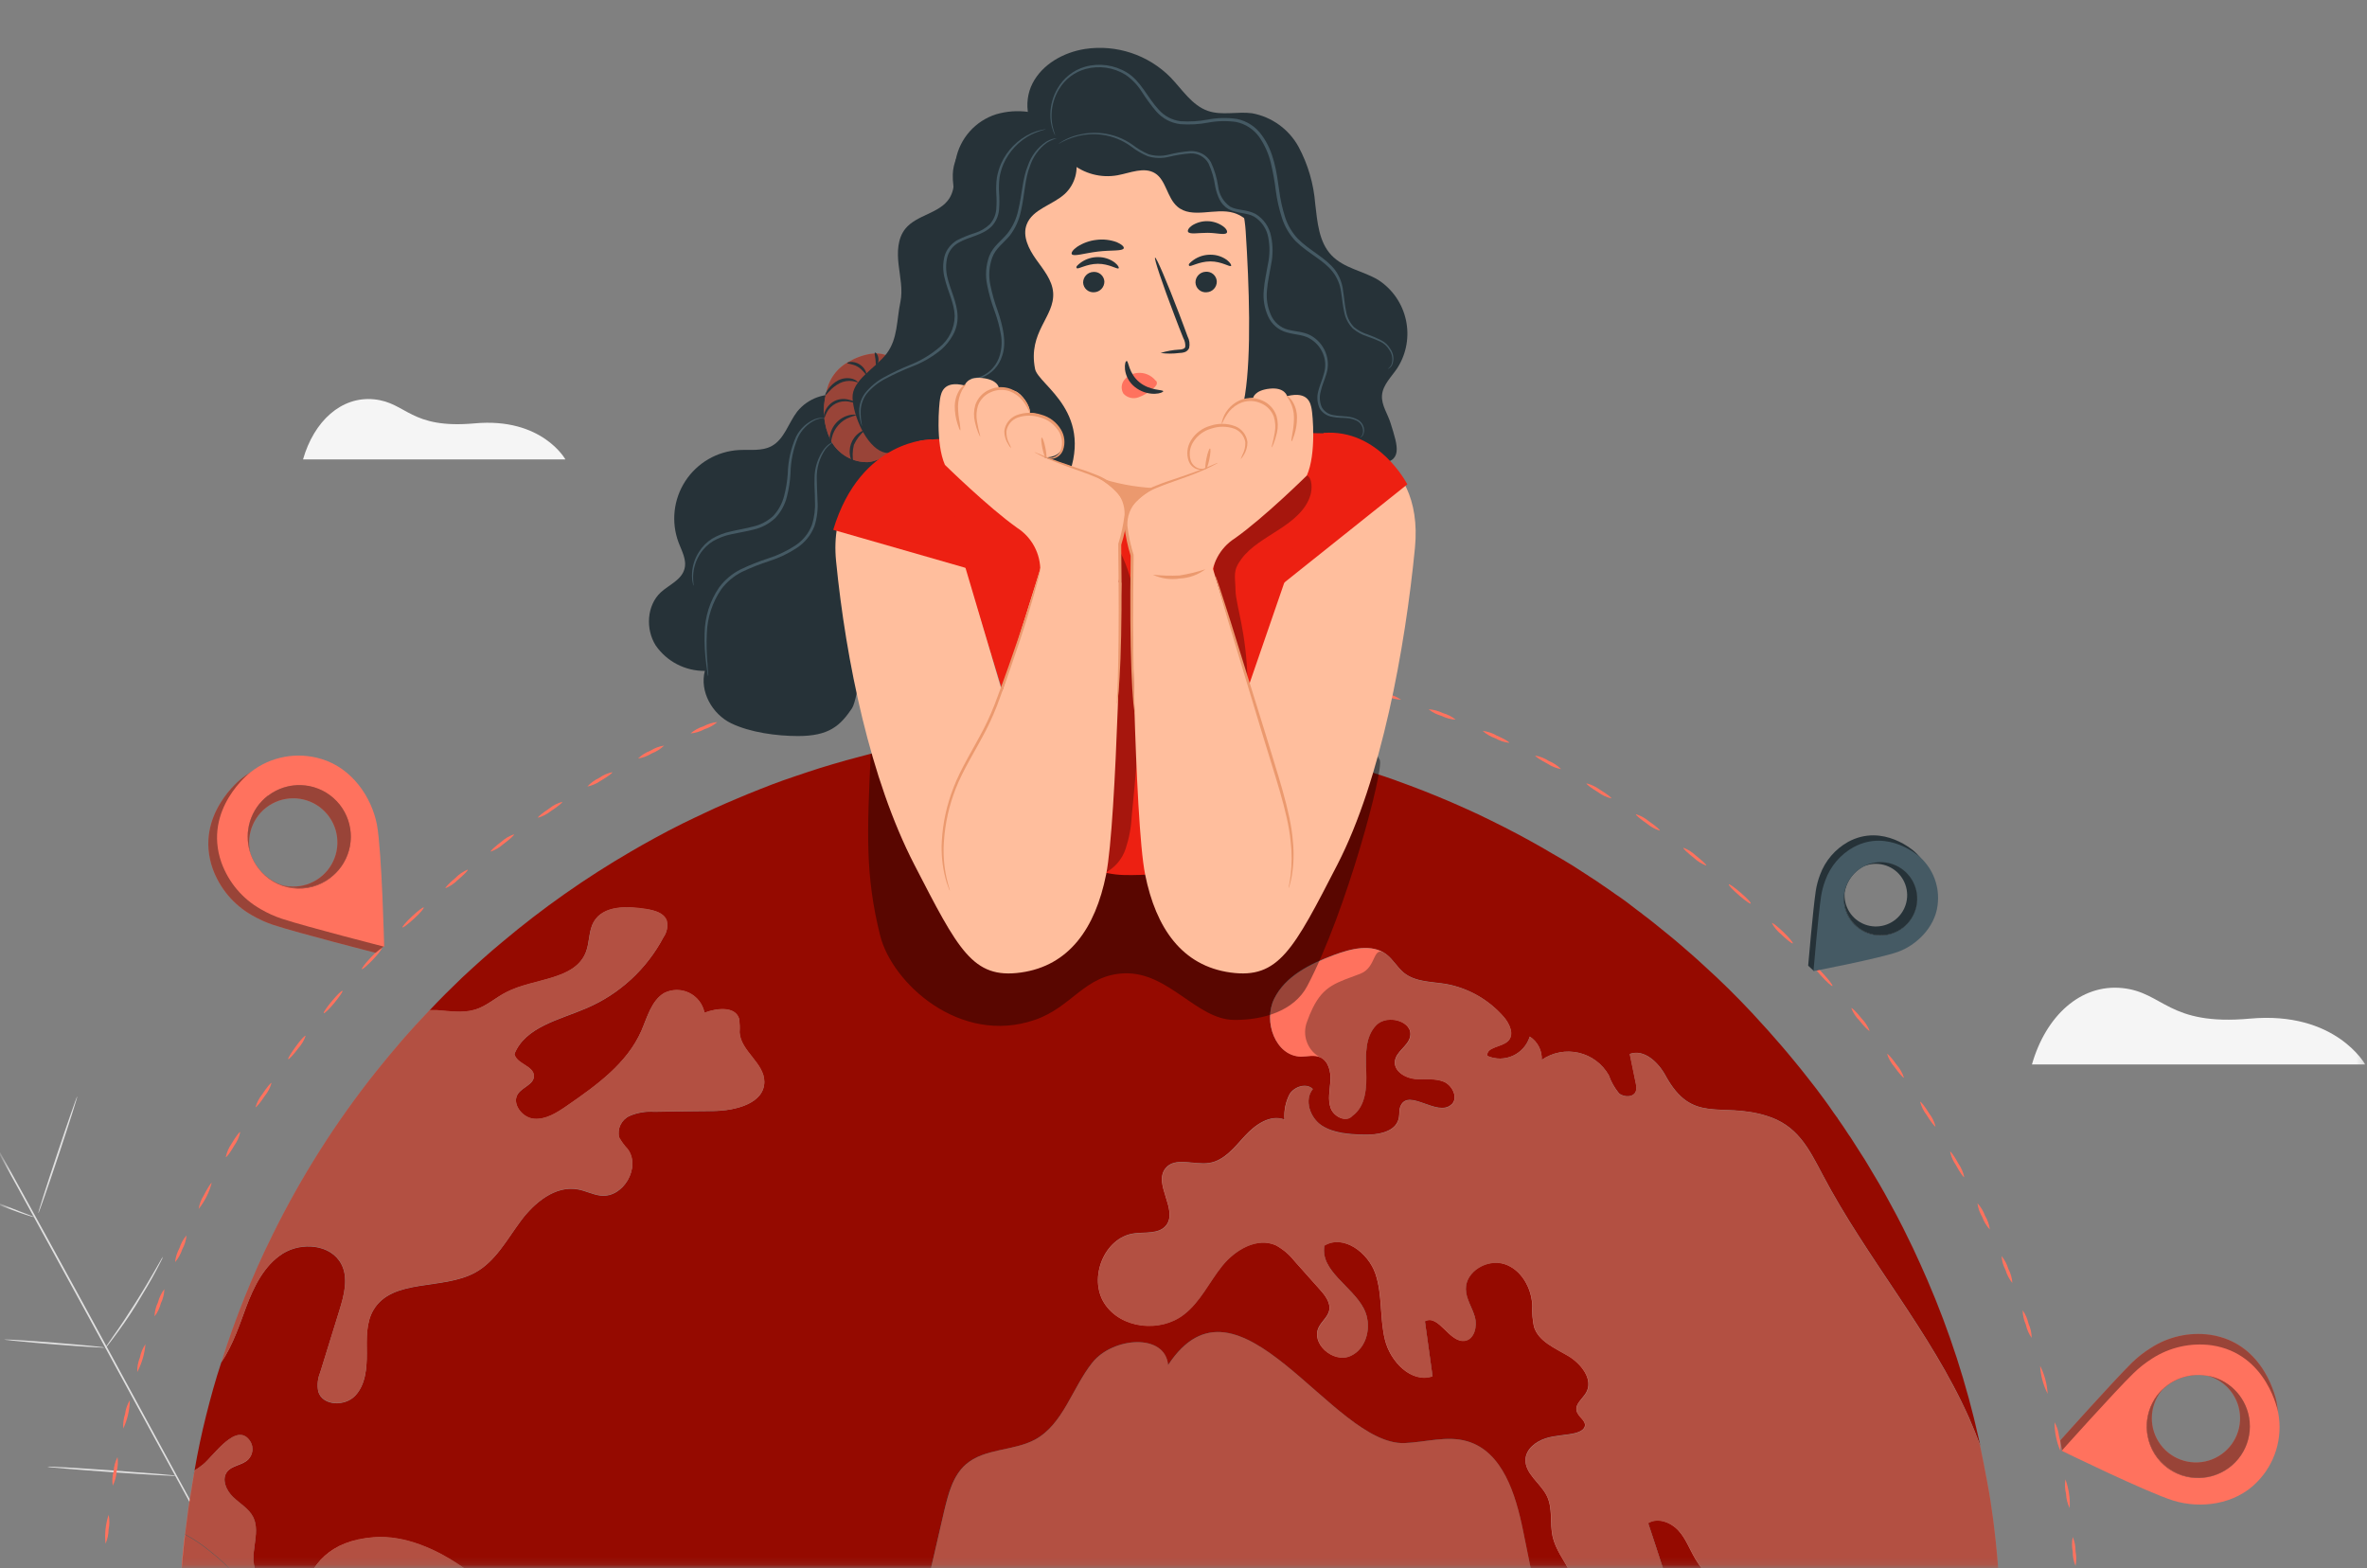 <svg xmlns="http://www.w3.org/2000/svg" xmlns:xlink="http://www.w3.org/1999/xlink" width="323" height="214" viewBox="0 0 323 214">
    <rect x="0" y="0" width="323" height="214" fill="#808080" stroke="none"/>
    <defs>
        <path id="msqlcbp73a" d="M0.536 0.822H322.802V213.867H0.536z"/>
    </defs>
    <g fill="none" fill-rule="evenodd">
        <g>
            <g transform="translate(-774 -2151) translate(774 2151)">
                <mask id="x963odau5b" fill="#fff">
                    <use xlink:href="#msqlcbp73a"/>
                </mask>
                <g mask="url(#x963odau5b)">
                    <g fill-rule="nonzero">
                        <g>
                            <path fill="#E0E0E0" d="M41.919 157.332c-4.298-7.658-11.725-21.4-18.152-33.165-6.426-11.764-12.265-22.4-16.53-30.082-2.13-3.837-3.86-6.935-5.06-9.096L.794 82.52l-.35-.644c-.079-.15-.11-.23-.11-.23l.135.214.373.636 1.414 2.447c1.223 2.128 2.979 5.226 5.124 9.055 4.305 7.658 10.16 18.27 16.594 30.051 6.434 11.78 13.838 25.523 18.127 33.236" transform="translate(-12.42 6.516) translate(0 47.662)"/>
                            <path fill="#E0E0E0" d="M3.44 106.826c.19.029.376.077.556.143.357.104.866.27 1.493.477 1.247.429 2.963 1.056 4.838 1.78l4.766 1.882 1.454.556c.184.06.362.136.532.23-.193-.023-.382-.068-.564-.135-.35-.11-.858-.27-1.486-.492-1.247-.437-2.955-1.08-4.83-1.811l-4.813-1.843-1.462-.556c-.17-.057-.333-.134-.484-.23zM17.643 111.37c-.064 0 1.08-3.614 2.55-8.015 1.47-4.4 2.709-7.944 2.772-7.944.064 0-1.072 3.615-2.542 8.023-1.47 4.41-2.709 7.96-2.78 7.936zM26.707 129.879c.084-.178.188-.346.31-.5l.905-1.311c.794-1.105 1.82-2.646 2.915-4.377 1.097-1.732 2.042-3.337 2.71-4.504l.793-1.383c.087-.175.194-.34.318-.492-.064.184-.143.362-.238.532-.159.342-.413.795-.731 1.422-.627 1.192-1.589 2.812-2.653 4.552-1.065 1.74-2.177 3.273-2.979 4.353-.397.54-.73.977-.97 1.27-.11.16-.237.307-.38.438zM12.956 128.6c.18-.02.36-.02.54 0l1.47.08c1.247.07 2.963.198 4.853.349 1.891.15 3.607.302 4.846.42l1.47.16c.18.009.358.038.532.087-.179.03-.361.03-.54 0l-1.47-.08c-1.247-.079-2.963-.198-4.853-.349-1.891-.15-3.607-.302-4.846-.429l-1.454-.15c-.185-.008-.37-.037-.548-.088zM18.874 145.957c.233-.02.467-.02.7 0l1.882.095c1.589.095 3.797.23 6.228.405 2.43.175 4.623.342 6.212.469l1.882.175c.233.013.464.044.691.095-.23.02-.46.02-.69 0l-1.891-.095c-1.59-.088-3.797-.23-6.22-.398-2.423-.166-4.631-.341-6.22-.476l-1.883-.167c-.233-.012-.464-.047-.69-.103z" transform="translate(-12.42 6.516) translate(0 47.662)"/>
                            <path fill="#F5F5F5" d="M289.697 91.066h45.478s-4.028-7.316-15.729-6.252c-11.177 1.017-11.748-3.598-17.428-4.17-5.68-.572-10.422 3.79-12.32 10.422zM53.77 8.508h35.803s-3.178-5.76-12.384-4.917C68.387 4.385 67.942.755 63.469.31c-4.471-.445-8.205 2.979-9.698 8.198z" transform="translate(-12.42 6.516) translate(0 47.662)"/>
                        </g>
                        <g>
                            <path fill="#FF725E" d="M1.82 119.155c.14.657.14 1.337 0 1.994-.01.673-.153 1.337-.422 1.954-.137-1.34.01-2.693.429-3.972l-.008.024zM3.034 111.283c.098.666.054 1.345-.127 1.994-.046.664-.224 1.312-.524 1.906-.097-.666-.054-1.345.127-1.994.045-.664.223-1.312.524-1.906zM4.719 103.514c-.026 1.34-.332 2.66-.898 3.876-.053-.672.031-1.347.246-1.986.085-.668.307-1.311.652-1.89zM6.847 95.864c-.11 1.334-.491 2.631-1.12 3.813-.018-.672.104-1.34.358-1.962.128-.662.387-1.291.762-1.85zM9.43 88.357c-.023.673-.185 1.333-.477 1.939-.168.649-.463 1.26-.866 1.795.021-.672.184-1.333.476-1.938.166-.65.46-1.261.866-1.796zM12.456 81.025c-.066.669-.266 1.317-.588 1.907-.208.64-.54 1.235-.977 1.747.066-.67.269-1.318.596-1.906.198-.644.528-1.239.969-1.748zM15.887 73.876c-.343 1.293-.949 2.502-1.78 3.55.105-.664.346-1.3.708-1.866.516-1 .993-1.755 1.072-1.684zM19.78 66.925c-.134.656-.405 1.276-.795 1.82-.548.945-1.072 1.676-1.175 1.588.142-.655.412-1.276.794-1.827.556-.921 1.08-1.644 1.176-1.58zM24.053 60.229c-.183.647-.496 1.25-.921 1.771-.604.914-1.168 1.589-1.263 1.541.187-.645.5-1.248.921-1.771.604-.914 1.168-1.605 1.263-1.541zM28.708 53.794c-.215.637-.562 1.221-1.016 1.716-.66.874-1.263 1.533-1.359 1.47-.095-.064.366-.795 1.025-1.716.66-.921 1.24-1.541 1.35-1.47zM33.737 47.662c.087.08-.421.794-1.12 1.652-.7.858-1.35 1.462-1.438 1.39-.088-.071.413-.794 1.12-1.652.707-.858 1.35-1.477 1.438-1.39zM39.107 41.807c.087.08-.461.795-1.216 1.59-.754.794-1.43 1.373-1.51 1.302-.078-.072.462-.794 1.216-1.589.755-.794 1.43-1.382 1.51-1.303zM44.818 36.287c.08.087-.508.794-1.303 1.509-.794.715-1.509 1.287-1.588 1.207-.08-.08.5-.754 1.302-1.509.803-.755 1.51-1.295 1.59-1.207zM50.84 31.115c.07.088-.557.731-1.39 1.43-.474.479-1.039.857-1.661 1.112-.071-.087.548-.73 1.39-1.43.47-.481 1.036-.86 1.66-1.112zM57.147 26.301c.071.096-.588.692-1.47 1.343-.5.448-1.083.793-1.716 1.017-.071-.088.588-.691 1.47-1.35.496-.452 1.08-.795 1.716-1.01zM63.732 21.869c.064.095-.636.66-1.55 1.255-.522.42-1.125.731-1.77.914-.064-.096.627-.66 1.549-1.264.52-.423 1.123-.731 1.771-.905zM70.564 17.826c.055.103-.668.62-1.59 1.167-.548.386-1.17.656-1.826.795.447-.49.987-.887 1.588-1.168.549-.387 1.17-.657 1.828-.794zM77.625 14.195c-.484.465-1.056.827-1.684 1.065-.569.36-1.208.599-1.874.699.484-.465 1.056-.827 1.684-1.065.57-.36 1.208-.598 1.874-.699zM84.886 10.986c-.51.44-1.105.77-1.748.97-.587.325-1.237.522-1.906.58.51-.438 1.105-.765 1.747-.962.59-.322 1.238-.521 1.907-.588zM92.321 8.214c-.531.41-1.143.705-1.795.866-.609.283-1.268.443-1.938.468.532-.407 1.144-.699 1.795-.858.607-.287 1.267-.45 1.938-.476zM99.915 5.894c-.56.372-1.19.626-1.85.747-.623.254-1.29.376-1.963.357 1.18-.633 2.479-1.009 3.813-1.104zM107.629 4.02c-1.214.56-2.532.86-3.869.881.578-.345 1.222-.565 1.89-.643.636-.215 1.31-.296 1.979-.239zM115.445 2.606c-1.245.49-2.58.711-3.916.65.598-.305 1.252-.486 1.922-.531.65-.172 1.328-.213 1.994-.12zM123.333 1.66c-1.28.414-2.633.555-3.972.413.617-.268 1.282-.409 1.955-.413.664-.144 1.352-.144 2.017 0zM131.261 1.168c-.63.24-1.305.342-1.978.302-.665.094-1.343.056-1.994-.112.63-.24 1.305-.342 1.978-.301.666-.095 1.343-.057 1.994.11zM139.197 1.144c-.643.195-1.319.258-1.986.183-.67.055-1.346-.024-1.986-.23 1.313-.26 2.665-.244 3.972.047zM147.132 1.589c-1.329.18-2.68.084-3.971-.278.653-.156 1.33-.18 1.993-.072.677-.022 1.35.097 1.978.35zM155.028 2.478c-.664.116-1.344.1-2.001-.047-.67-.021-1.33-.178-1.939-.461 1.345-.112 2.699.062 3.972.508h-.032zM162.845 3.837c-1.34.027-2.67-.225-3.908-.739.669-.08 1.347-.024 1.994.167.67.06 1.32.254 1.914.572zM170.582 5.656c-1.339-.044-2.652-.375-3.853-.97 1.338.055 2.65.385 3.853.97zM178.192 7.944c-1.334-.127-2.625-.536-3.789-1.2.67.005 1.33.143 1.946.405.663.134 1.29.405 1.843.795zM185.651 10.66c-.671-.042-1.327-.218-1.93-.516-.65-.176-1.255-.484-1.78-.906.672.043 1.328.219 1.93.517.65.175 1.256.483 1.78.905zM192.936 13.822c-.666-.083-1.308-.296-1.891-.628-.637-.215-1.224-.558-1.724-1.008.666.079 1.31.292 1.89.627 1.025.453 1.82.906 1.725 1.009zM200.03 17.405c-.665-.116-1.297-.368-1.86-.74-.969-.508-1.715-1-1.66-1.103.661.117 1.29.369 1.851.738.624.255 1.19.63 1.668 1.105zM206.885 21.4c-.654-.152-1.268-.439-1.804-.842-.937-.564-1.652-1.104-1.588-1.207.653.162 1.269.45 1.81.85.93.564 1.645 1.104 1.582 1.2zM213.502 25.801c-.642-.2-1.239-.523-1.756-.953-.898-.62-1.589-1.2-1.517-1.295.644.195 1.24.52 1.755.953.906.62 1.581 1.2 1.518 1.295zM219.849 30.575c-.631-.236-1.209-.596-1.7-1.056-.858-.676-1.51-1.287-1.438-1.383.63.235 1.205.594 1.692 1.057.842.675 1.517 1.287 1.446 1.382zM225.902 35.746c-.08.088-.795-.429-1.629-1.151-.834-.723-1.438-1.375-1.358-1.462.08-.087.794.429 1.628 1.152.834.723 1.438 1.342 1.359 1.461zM231.645 41.188c-.08.08-.794-.477-1.589-1.24-.519-.426-.95-.95-1.27-1.54.079-.08.794.476 1.588 1.247.794.77 1.35 1.453 1.271 1.533zM237.055 46.995c-.088.08-.747-.517-1.486-1.327-.739-.81-1.263-1.533-1.176-1.589.088-.055.747.517 1.486 1.335s1.263 1.51 1.176 1.58zM242.123 53.111c-.096.072-.723-.564-1.406-1.414-.472-.48-.842-1.05-1.089-1.676.096-.08.723.556 1.406 1.414.472.48.842 1.05 1.089 1.676zM246.817 59.514c-.095.063-.69-.612-1.318-1.501-.443-.505-.778-1.094-.985-1.732.095-.072.683.596 1.318 1.493.44.51.774 1.101.985 1.74zM251.123 66.179c-.095.055-.644-.652-1.223-1.59-.411-.533-.711-1.143-.882-1.794.095-.064.651.643 1.231 1.588.415.53.713 1.142.874 1.796zM255.04 73.082c-.104.055-.613-.684-1.137-1.645-.385-.552-.656-1.176-.794-1.835.103-.055.611.676 1.136 1.637.387.553.658 1.18.794 1.843zM258.534 80.23c-.456-.493-.807-1.074-1.032-1.707-.348-.575-.573-1.216-.66-1.883.456.494.808 1.075 1.033 1.708.35.574.575 1.216.66 1.883zM261.608 87.523c-.427-.517-.744-1.118-.929-1.763-.317-.592-.504-1.245-.548-1.915.424.52.74 1.12.93 1.764.315.592.502 1.245.547 1.914zM264.238 95.014c-.382-.545-.652-1.16-.795-1.811-.274-.616-.42-1.28-.429-1.954.381.549.651 1.167.795 1.819.278.611.425 1.274.429 1.946zM266.422 102.648c-.606-1.19-.957-2.495-1.032-3.829.606 1.191.957 2.495 1.032 3.829zM268.154 110.417c-.526-1.23-.796-2.555-.794-3.893.333.587.541 1.236.611 1.907.196.643.258 1.318.183 1.986zM269.425 118.241c-.3-.604-.467-1.264-.492-1.938-.162-.652-.192-1.33-.088-1.994.466 1.27.664 2.622.58 3.972v-.04zM270.227 126.137c-.263-.617-.393-1.283-.381-1.954-.133-.66-.133-1.341 0-2.002.263.62.393 1.289.381 1.962.134.658.134 1.336 0 1.994z" transform="translate(-12.42 6.516) translate(25.42 81.025)"/>
                            <path fill="#950A00" d="M246.19 157.173c-.795-2.907-.652-5.958-1.033-8.936-.206-1.59-.691-3.345-2.033-4.234-.89-.588-2.026-.691-2.995-1.144-3.487-1.589-3.742-6.848-6.959-8.921-1.052-.575-2.185-.988-3.36-1.223-4.536-1.216-9.08-3.496-11.455-7.539-.794-1.31-1.303-2.796-2.335-3.916-1.033-1.12-2.82-1.803-4.115-.993.699 2.09 1.366 4.17 2.042 6.236.627 1.882 1.255 3.82 2.534 5.314 1.278 1.493 3.368 2.518 5.258 1.954.598-.296 1.265-.425 1.93-.373.46.168.841.499 1.073.93 2.113 3.177.627 7.641-2.24 10.135-2.868 2.495-6.68 3.424-10.327 4.306-1.295.426-2.682.492-4.011.19-2.344-.794-3.25-3.606-3.615-6.068-.794-5.442-.794-11.217-3.352-16.086-.834-1.534-1.938-2.987-2.328-4.695-.405-1.843.048-3.869-.794-5.56-.842-1.693-3.034-3.043-2.907-5.013.095-1.374 1.398-2.383 2.732-2.82 1.335-.437 2.757-.397 4.123-.739.532-.143 1.152-.429 1.255-.969.111-.794-.969-1.31-1.152-2.113-.182-.802.795-1.589 1.295-2.383 1.08-1.795-.627-4.012-2.446-5.068-1.82-1.057-4.028-1.954-4.655-3.972-.198-.945-.273-1.911-.223-2.876-.103-2.422-1.51-4.948-3.829-5.687-2.32-.739-5.29 1.009-5.243 3.44 0 1.334.866 2.494 1.224 3.773.357 1.279-.048 3.058-1.35 3.264-2.137.326-3.56-3.693-5.458-2.66.35 2.502.691 4.996 1.04 7.506-2.883.977-5.743-1.962-6.481-4.933-.74-2.97-.326-6.148-1.303-9.032-.977-2.883-4.361-5.441-6.975-3.868-.611 3.447 3.758 5.512 5.378 8.603 1.168 2.24.477 5.497-1.867 6.474-2.343.977-5.417-1.756-4.257-3.972.413-.795 1.191-1.359 1.398-2.224.238-1.08-.556-2.09-1.287-2.908-1.144-1.303-2.296-2.582-3.44-3.86-.691-.881-1.553-1.613-2.534-2.153-2.573-1.168-5.56.62-7.34 2.812-1.78 2.192-2.979 4.917-5.235 6.64-3.249 2.511-8.626 1.915-10.835-1.532-2.208-3.448 0-8.969 4.044-9.533 1.54-.198 3.4.111 4.369-1.08 1.7-2.121-1.772-5.64-.088-7.785 1.295-1.644 3.9-.429 5.974-.747 2.073-.317 3.447-2.144 4.87-3.685 1.421-1.541 3.447-2.98 5.409-2.24-.101-1.216.15-2.435.723-3.512.683-1.016 2.272-1.501 3.138-.659-1.224 1.493-.366 3.972 1.247 5.005 1.612 1.032 3.67 1.167 5.608 1.23 1.938.064 4.433-.309 4.87-2.2.142-.611 0-1.31.325-1.858 1.168-2.153 4.917 1.588 6.8 0 1.072-.795.286-2.662-.97-3.178-1.254-.516-2.652-.23-3.971-.381s-2.844-1.065-2.709-2.383c.135-1.319 1.724-2.034 2.065-3.297.572-2.145-3.05-3.249-4.607-1.66-1.557 1.589-1.446 4.083-1.374 6.3.071 2.216-.072 4.765-1.89 6.084-.835.937-2.527.135-2.948-1.04-.42-1.176-.119-2.479-.04-3.726.08-1.247-.262-2.74-1.421-3.241-.795-.358-1.756-.08-2.63-.088-3.447-.079-5.171-4.766-3.63-7.88 1.541-3.114 4.893-4.766 8.118-5.957 2.384-.89 5.22-1.59 7.205-.096.93.715 1.494 1.788 2.383 2.518 1.59 1.264 3.742 1.2 5.704 1.518 3.1.557 5.911 2.168 7.96 4.56.794.92 1.382 2.382.563 3.224-.818.843-3.042.795-2.843 2.05 1.112.49 2.38.481 3.485-.023 1.106-.503 1.945-1.454 2.306-2.614 1.07.692 1.69 1.903 1.628 3.177 1.469-1.02 3.3-1.374 5.043-.974 1.743.399 3.237 1.514 4.116 3.071.317.89.787 1.719 1.39 2.447.707.62 2.105.564 2.336-.342.067-.29.067-.591 0-.881-.278-1.39-.572-2.765-.85-4.14 1.946-.706 3.868 1.121 4.861 2.932 3.678 6.752 7.46 3.567 13.735 5.49 4.25 1.286 5.759 4.352 7.721 8.07 6.021 11.447 14.72 21.376 19.986 33.189.53 1.233 1.033 2.478 1.51 3.733-.072-.31-.128-.612-.207-.921-1.65-7.415-3.995-14.657-7.006-21.631-.641-1.477-1.303-2.944-1.986-4.4-.43-.898-.874-1.812-1.319-2.694-.572-1.16-1.183-2.28-1.795-3.4-.485-.905-.977-1.795-1.486-2.66-.35-.612-.715-1.216-1.088-1.828-.373-.611-.794-1.366-1.255-2.05l-1.358-2.128c-.137-.228-.285-.448-.445-.66-.469-.738-.977-1.469-1.486-2.2-.032-.085-.084-.16-.15-.222-.128-.199-.279-.397-.43-.596-.405-.62-.857-1.223-1.286-1.82-.715-.976-1.446-1.953-2.209-2.899-.611-.794-1.255-1.588-1.914-2.383-.66-.794-1.152-1.398-1.748-2.08-.596-.684-1.16-1.343-1.755-2.003-.723-.794-1.454-1.588-2.217-2.43-2.089-2.233-4.257-4.377-6.513-6.41-.556-.517-1.105-1.018-1.669-1.51-.564-.493-1.143-1.001-1.715-1.486-.572-.484-1.144-.977-1.74-1.445-.596-.47-1.168-.962-1.756-1.422-.587-.461-.945-.755-1.43-1.105-.236-.2-.483-.388-.738-.564-1.017-.794-2.058-1.588-3.106-2.28-.524-.373-1.049-.746-1.589-1.104-.667-.476-1.358-.929-2.05-1.366-.095-.08-.199-.149-.31-.206-.619-.405-1.23-.795-1.874-1.208-.89-.54-1.787-1.088-2.685-1.589-1.025-.603-2.05-1.207-3.106-1.779-1.056-.572-2.32-1.27-3.503-1.859-1.184-.588-2.383-1.2-3.598-1.771-1.216-.572-2.431-1.104-3.662-1.645-2.431-1.048-4.918-2.025-7.428-2.923l-.135-.055c-.961-.342-1.93-.676-2.9-.977-.059-.033-.123-.057-.19-.072-.413-.135-.85-.278-1.287-.405-1.81-.58-3.638-1.096-5.497-1.589-.222-.07-.447-.128-.675-.175-.532-.158-1.072-.278-1.628-.413-1.224-.301-2.463-.58-3.71-.834-1.247-.254-2.614-.54-3.924-.794-1.311-.254-2.757-.477-4.139-.675-3.66-.53-7.305-.893-10.938-1.089-.866-.063-1.708-.103-2.566-.127-.858-.024-1.78-.063-2.67-.071-.889-.008-1.787 0-2.66 0-.874 0-1.78 0-2.677.047-.755 0-1.533 0-2.296.088-1.885.09-3.752.217-5.6.381-.866.072-1.732.167-2.606.278-.874.111-1.74.207-2.59.326-1.437.19-2.843.42-4.25.66l-3.431.635h-.08c-1.167.23-2.295.484-3.447.754h-.183c-1.056.247-2.105.509-3.137.795-1.303.325-2.59.699-3.853 1.072-1.08.318-2.145.644-3.178.993-1.032.35-2.256.747-3.368 1.144l-.119.04c-1.072.381-2.145.794-3.177 1.207-1.033.413-2.169.858-3.257 1.335-1.017.429-2.01.858-3.01 1.31-.382.167-.748.35-1.137.533-1.056.484-2.089.993-3.177 1.517-1.287.627-2.534 1.303-3.781 1.978-1.105.596-2.185 1.215-3.25 1.835-6.17 3.586-12.019 7.698-17.483 12.289-1.923 1.588-3.75 3.24-5.561 4.925-1.517 1.453-3.003 2.923-4.44 4.464-1.287 1.335-2.542 2.709-3.758 4.107 1.216-1.398 2.47-2.772 3.758-4.107h.945c1.771.12 3.614.445 5.306-.087 1.589-.509 2.78-1.669 4.242-2.383 3.734-1.923 9.35-1.59 10.851-5.49.509-1.318.358-2.851 1.049-4.083 1.302-2.295 4.607-2.176 7.213-1.755 1.112.159 2.383.5 2.756 1.589.178.776.016 1.59-.445 2.24-2.287 4.338-5.998 7.758-10.51 9.683-3.685 1.589-8.332 2.534-9.826 6.252.278 1.374 2.67 1.588 2.662 3.01 0 1.112-1.502 1.47-2.153 2.383-.946 1.311.5 3.29 2.129 3.448 1.628.159 3.137-.794 4.488-1.74 4.02-2.78 8.245-5.783 10.207-10.27.795-1.852 1.35-4.084 3.09-5.14 1.074-.546 2.342-.556 3.425-.029 1.082.528 1.856 1.532 2.088 2.714 1.669-.636 4.155-.93 4.719.794.091.62.115 1.249.071 1.875.143 2.565 3.384 4.186 3.377 6.752 0 2.955-3.972 3.916-6.92 3.972-2.684 0-5.37.055-8.062.103-1.171-.084-2.346.115-3.424.58-1.098.518-1.687 1.732-1.414 2.915.318.577.708 1.11 1.16 1.589 1.867 2.494-.58 6.728-3.67 6.355-1.057-.12-2.034-.652-3.074-.842-3.098-.588-5.966 1.795-7.849 4.329-1.882 2.534-3.44 5.505-6.196 7.014-4.448 2.439-11.264.739-13.877 5.092-1.049 1.756-.946 3.916-.922 5.966.024 2.05-.167 4.273-1.588 5.759-1.422 1.485-4.433 1.382-5.029-.572-.171-.875-.08-1.782.262-2.605.88-2.813 1.75-5.627 2.614-8.445.643-2.097 1.279-4.448.27-6.355-1.422-2.708-5.426-3.05-8.007-1.414-2.582 1.637-3.972 4.576-5.029 7.42-.794 2.113-1.779 5.116-3.344 7.427-.794 2.383-1.446 4.766-2.057 7.197-.612 2.43-1.152 4.989-1.59 7.539.393-.242.77-.507 1.129-.795 1.406-1.088 4.655-6.085 6.498-3.137.456.791.326 1.79-.318 2.438-.794.795-2.2.795-2.86 1.653-.794 1.04-.119 2.573.795 3.463.913.89 2.16 1.589 2.748 2.74 1.12 2.249-.683 5.148.397 7.436.93 1.962 3.44 2.446 5.561 2.987l.723.23c1.223-4.202 3.733-7.396 9.763-7.872 8.325-.667 17.952 7.546 21.614 14.298 4.075 7.531 5.084 17.476 12.337 22.02 5.195 3.241 13.21 3.503 15.093 9.326 1.708 5.22-3.289 10.08-4.71 15.379-.922 3.511-.27 7.22-.51 10.82-.238 3.598-1.922 7.641-5.393 8.666-1.922.556-4.186.127-5.846 1.279-2.948 2.081-1.59 7.45-4.497 9.532-1.04.723-2.383.85-3.542 1.255-6.252 2.097-7.332 10.684-5.49 17.016.072.23.143.436.207.667 17.425 14.163 38.362 23.34 60.586 26.555 20.128 2.941 40.67.873 59.808-6.02 4.026-1.455 7.974-3.118 11.828-4.982 5.941-2.85 11.642-6.176 17.047-9.945 3.741-2.594 7.332-5.397 10.756-8.396 2.383-2.082 4.71-4.274 6.95-6.53 1.137-1.168 2.265-2.336 3.337-3.559 8-8.746 14.69-18.606 19.86-29.272 3.161-6.481 5.74-13.23 7.704-20.17.795-2.716 1.47-5.472 2.074-8.269-1.49 1.174-3.384 1.709-5.267 1.486-2.868-.524-4.94-3.352-5.735-6.244z" transform="translate(-12.42 6.516) translate(25.42 81.025)"/>
                            <path fill="#263238" d="M180.678 204.398c-3.757 4.202-5.155 9.938-6.807 15.324-1.653 5.385-3.972 11.041-8.738 14.06-4.766 3.018-12.512 1.676-14.108-3.734-.874-2.93.246-6.085 0-9.135-.342-3.972-2.971-7.38-3.893-11.256-.794-3.313-.286-6.768.096-10.152 2.113-18.461.405-38.304-10.168-53.588-1.295-1.883-2.812-3.75-4.91-4.64-2.578-1.052-5.535-.488-7.546 1.439-1.191 1.183-1.962 2.804-3.352 3.75-3.027 2.057-7.443-.366-8.778-3.774-1.334-3.408-.524-7.237.294-10.803 1.028-4.428 2.047-8.852 3.058-13.274.533-2.312 1.16-4.767 2.956-6.355 2.55-2.217 6.482-1.764 9.445-3.384 3.884-2.113 5.076-7.054 7.832-10.518 2.756-3.463 9.914-4.059 10.327.342 9.58-14.6 22.385 11.01 32.259 10.652 2.868-.11 5.783-1.056 8.54-.254 4.86 1.414 6.632 7.253 7.641 12.218 1.668 8.24 3.34 16.477 5.013 24.712.635 3.138 1.533 6.657 4.329 8.23 2.137 1.207 4.861.913 7.022 2.073 5.72 3.074 2.383 12.281-3.082 15.784s-12.694 5.18-15.872 10.835c-2.383 4.266-1.77 9.755-4.29 13.95-1.786 2.994-4.932 4.869-7.268 7.498z" transform="translate(-12.42 6.516) translate(25.42 81.025)"/>
                            <path fill="#FF725E" d="M24.053 152.868c.12-3.583 1.796-6.935 2.383-10.486.398-2.454.596-5.068.914-7.546-2.093-.398-4.144-.994-6.125-1.78-.43-.118-.806-.382-1.064-.746-.152-.432-.174-.899-.064-1.343.247-2.788-2.16-5.004-4.353-6.736-1.09-.914-2.272-1.713-3.527-2.383 0 .294-.08.564-.103.858-1.46 13.41-.722 26.967 2.185 40.139 1.296 5.86 3.03 11.614 5.187 17.214.882 2.383 1.89 4.806 2.963 7.15 1.326 2.914 2.74 5.782 4.305 8.57 1.438 2.677 3.003 5.307 4.687 7.857 2.29 3.53 4.762 6.94 7.403 10.215 2.341 2.923 4.817 5.733 7.428 8.428-4.107-19-7.77-38.32-17.04-55.32-2.462-4.432-5.337-9.023-5.179-14.091z" transform="translate(-12.42 6.516) translate(25.42 81.025)"/>
                            <path fill="#263238" d="M13.028 115.977c-.12.74-.255 1.47-.366 2.209-.087.603-.15 1.207-.23 1.81.08-.603.143-1.207.23-1.81.111-.723.246-1.414.366-2.209z" transform="translate(-12.42 6.516) translate(25.42 81.025)"/>
                            <path fill="#FF725E" d="M208.124 172.131c5.465-3.503 8.801-12.71 3.082-15.784-2.16-1.16-4.885-.866-7.022-2.073-2.796-1.589-3.694-5.092-4.33-8.23-1.668-8.24-3.339-16.478-5.012-24.713-1.009-4.964-2.78-10.803-7.642-12.217-2.756-.794-5.672.143-8.54.254-9.873.358-22.678-25.253-32.258-10.652-.406-4.401-7.555-3.805-10.327-.342-2.772 3.464-3.972 8.405-7.833 10.518-2.963 1.588-6.895 1.167-9.445 3.384-1.795 1.588-2.383 4.027-2.955 6.355-1.016 4.422-2.036 8.846-3.058 13.273-.794 3.567-1.589 7.388-.294 10.804 1.295 3.416 5.751 5.83 8.778 3.773 1.39-.945 2.16-2.566 3.352-3.75 2.011-1.927 4.968-2.49 7.547-1.437 2.097.89 3.614 2.756 4.909 4.639 10.573 15.284 12.28 35.127 10.168 53.588-.382 3.384-.882 6.84-.096 10.152.922 3.876 3.551 7.284 3.893 11.256.262 3.05-.858 6.204 0 9.135 1.588 5.41 9.35 6.752 14.108 3.734 4.758-3.019 7.077-8.667 8.738-14.06 1.66-5.394 3.05-11.122 6.807-15.324 2.336-2.605 5.481-4.504 7.285-7.499 2.518-4.194 1.89-9.683 4.29-13.949 3.145-5.672 10.35-7.34 15.855-10.835z" transform="translate(-12.42 6.516) translate(25.42 81.025)"/>
                            <g fill="#263238" opacity=".6">
                                <path d="M.831.302c-.05.23-.108.437-.14.675C.548 1.7.44 2.447.315 3.193.441 2.447.549 1.7.69.977.74.74.831.532.831.302z" transform="translate(-12.42 6.516) translate(25.42 81.025) translate(12.71 112.8)"/>
                            </g>
                            <g fill="#263238" opacity=".6">
                                <path d="M.54.064C.457.659.366 1.27.3 1.867.365 1.27.456.659.54.064z" transform="translate(-12.42 6.516) translate(25.42 81.025) translate(11.915 119.95)"/>
                            </g>
                            <path fill="#FF725E" d="M28.24 130.101l-.723-.23c-2.13-.54-4.64-1.025-5.56-2.987-1.081-2.288.722-5.187-.398-7.435-.588-1.176-1.803-1.827-2.748-2.74-.946-.914-1.637-2.424-.795-3.464.66-.874 2.05-.874 2.86-1.653.646-.647.774-1.65.31-2.438-1.835-2.947-5.084 2.05-6.49 3.138-.36.287-.737.552-1.128.794-.048.23-.104.437-.135.675-.135.723-.239 1.47-.358 2.216-.119.747-.254 1.47-.365 2.209-.088.603-.151 1.207-.23 1.81-.08.605-.167 1.208-.23 1.804 1.254.67 2.436 1.469 3.526 2.383 2.193 1.732 4.6 3.972 4.353 6.736-.11.444-.088.911.064 1.343.258.364.634.628 1.064.747 1.98.786 4.031 1.382 6.125 1.779" transform="translate(-12.42 6.516) translate(25.42 81.025)"/>
                            <path fill="#FF725E" d="M27.334 134.836c-.318 2.478-.516 5.092-.913 7.546-.572 3.55-2.248 6.903-2.383 10.486-.16 5.068 2.716 9.66 5.155 14.108 9.27 17 12.932 36.318 17.04 55.32 1.103 1.175 2.231 2.295 3.383 3.391.906.885 1.824 1.748 2.757 2.59.937.85 1.882 1.684 2.851 2.502.668.572 1.343 1.128 2.042 1.684-.064-.23-.135-.437-.207-.667-1.843-6.355-.794-14.918 5.49-17.015 1.19-.406 2.502-.533 3.542-1.256 2.94-2.08 1.55-7.45 4.496-9.532 1.66-1.152 3.925-.723 5.847-1.279 3.471-1.025 5.124-5.044 5.394-8.666.27-3.623-.413-7.309.508-10.82 1.422-5.298 6.418-10.16 4.71-15.379-1.922-5.822-9.937-6.084-15.092-9.325-7.253-4.528-8.262-14.49-12.337-22.02-3.662-6.728-13.29-14.942-21.615-14.299-6.029.477-8.539 3.67-9.762 7.872M25.579 83.496c2.581-1.637 6.585-1.295 8.007 1.414 1.009 1.938.373 4.29-.27 6.355-.869 2.812-1.74 5.626-2.614 8.444-.342.824-.433 1.73-.262 2.605.596 1.954 3.646 2.042 5.028.572 1.383-1.47 1.59-3.725 1.59-5.759 0-2.033-.128-4.21.92-5.966 2.614-4.353 9.43-2.653 13.878-5.091 2.757-1.51 4.322-4.48 6.196-7.015 1.875-2.534 4.766-4.917 7.849-4.329 1.04.19 2.017.723 3.074.842 3.09.342 5.56-3.892 3.67-6.355-.453-.478-.842-1.012-1.16-1.589-.273-1.183.316-2.397 1.414-2.915 1.078-.465 2.252-.664 3.424-.58 2.693-.048 5.378-.071 8.062-.103 2.971 0 6.904-.993 6.92-3.972 0-2.566-3.234-4.186-3.377-6.752.044-.626.02-1.254-.071-1.875-.564-1.716-3.05-1.422-4.719-.794-.232-1.182-1.006-2.186-2.088-2.714-1.083-.527-2.35-.516-3.425.029-1.74 1.056-2.264 3.289-3.09 5.14-1.962 4.488-6.188 7.49-10.207 10.27-1.35.922-2.86 1.891-4.488 1.74-1.629-.15-3.075-2.137-2.13-3.447.652-.906 2.138-1.263 2.153-2.383 0-1.39-2.383-1.637-2.66-3.011 1.493-3.718 6.14-4.679 9.826-6.252 4.518-1.924 8.235-5.347 10.525-9.69.461-.65.623-1.465.445-2.241-.366-1.049-1.645-1.39-2.757-1.589-2.605-.42-5.91-.54-7.213 1.756-.69 1.231-.54 2.764-1.048 4.083-1.501 3.916-7.15 3.567-10.851 5.489-1.462.739-2.677 1.898-4.242 2.383-1.692.532-3.535.207-5.306.087h-.946c-1.287 1.335-2.542 2.71-3.757 4.107-1.215 1.398-2.383 2.828-3.559 4.282-5.487 6.886-10.217 14.343-14.108 22.242-1.382 2.772-2.645 5.608-3.813 8.508-1.167 2.9-2.224 5.854-3.177 8.865 1.589-2.312 2.558-5.314 3.344-7.427 1.049-2.789 2.47-5.728 5.013-7.364z" transform="translate(-12.42 6.516) translate(25.42 81.025)"/>
                            <g fill="#263238" opacity=".6">
                                <path d="M.612.08c.36 1.646.683 3.293.969 4.94C1.295 3.368.97 1.721.61.08z" transform="translate(-12.42 6.516) translate(25.42 81.025) translate(256.58 109.622)"/>
                            </g>
                            <path fill="#FF725E" d="M258.908 152.09c.246-1.772.452-3.536.603-5.3.151-1.763.278-3.518.35-5.274.071-1.422.111-2.828.119-4.242.008-1.414 0-2.97 0-4.448-.098-4.413-.438-8.818-1.017-13.195-.222-1.668-.476-3.336-.794-4.988-.318-1.652-.612-3.297-.97-4.941-.455-1.255-.958-2.5-1.509-3.734-5.266-11.812-13.965-21.741-19.986-33.188-1.962-3.718-3.471-6.784-7.721-8.071-6.276-1.922-10.057 1.263-13.735-5.489-.993-1.811-2.915-3.638-4.861-2.931.278 1.374.572 2.748.85 4.138.067.29.067.592 0 .882-.23.906-1.629.961-2.336.342-.596-.737-1.059-1.574-1.366-2.47-.879-1.553-2.37-2.665-4.11-3.064-1.739-.399-3.565-.048-5.033.966.063-1.274-.558-2.485-1.629-3.177-.36 1.16-1.199 2.11-2.305 2.614-1.105.504-2.373.512-3.485.023-.199-1.24 1.962-1.144 2.843-2.05.882-.905.191-2.303-.564-3.225-2.054-2.377-4.865-3.973-7.96-4.52-1.961-.317-4.138-.254-5.703-1.517-.905-.73-1.47-1.803-2.383-2.518-1.986-1.533-4.853-.794-7.205.095-3.225 1.224-6.6 2.86-8.118 5.958-1.517 3.098.183 7.8 3.63 7.88.874 0 1.827-.27 2.63.088 1.16.5 1.5 1.986 1.421 3.24-.079 1.256-.413 2.55.04 3.726.453 1.176 2.113 1.978 2.947 1.04 1.82-1.286 1.986-3.86 1.89-6.084-.095-2.224-.166-4.719 1.375-6.3 1.541-1.58 5.18-.484 4.607 1.66-.341 1.264-1.938 1.987-2.065 3.297-.127 1.311 1.382 2.264 2.709 2.384 1.326.119 2.748-.135 3.972.38 1.223.517 2.041 2.344.969 3.178-1.883 1.59-5.632-2.144-6.8 0-.318.548-.183 1.247-.326 1.86-.437 1.89-2.93 2.24-4.87 2.2-1.937-.04-3.971-.16-5.607-1.232-1.637-1.072-2.47-3.51-1.248-5.004-.865-.842-2.454-.358-3.137.66-.573 1.076-.824 2.295-.723 3.51-1.962-.739-4.02.707-5.41 2.24-1.39 1.533-2.82 3.368-4.87 3.686-2.049.318-4.678-.897-5.973.747-1.684 2.145 1.787 5.664.088 7.785-.97 1.191-2.828.881-4.37 1.08-4.075.54-6.267 6.069-4.043 9.532 2.224 3.464 7.586 4.044 10.835 1.534 2.256-1.724 3.464-4.433 5.235-6.641 1.772-2.209 4.766-3.972 7.34-2.812.981.54 1.843 1.272 2.534 2.152 1.144 1.28 2.296 2.558 3.44 3.86.73.795 1.525 1.828 1.287 2.908-.207.866-.985 1.446-1.398 2.225-1.16 2.24 1.93 4.964 4.257 3.971 2.328-.993 3.035-4.234 1.867-6.474-1.589-3.09-5.99-5.155-5.378-8.603 2.614-1.588 6.006.961 6.975 3.869.969 2.907.556 6.085 1.303 9.032.746 2.947 3.598 5.91 6.482 4.933-.35-2.51-.692-5.005-1.041-7.507 1.898-1.033 3.32 2.987 5.457 2.661 1.303-.206 1.716-1.978 1.35-3.265-.365-1.287-1.183-2.438-1.223-3.773-.047-2.43 2.908-4.17 5.243-3.44 2.336.731 3.726 3.265 3.829 5.688-.05.964.025 1.93.222 2.876.628 1.994 2.86 2.9 4.655 3.972 1.796 1.072 3.527 3.272 2.447 5.068-.485.794-1.477 1.453-1.295 2.383.183.93 1.263 1.295 1.152 2.113-.103.54-.723.794-1.255.969-1.366.341-2.788.31-4.123.739-1.334.429-2.637 1.445-2.732 2.82-.128 1.97 2.05 3.24 2.907 5.012.858 1.771.381 3.718.794 5.56.39 1.708 1.494 3.178 2.328 4.695 2.59 4.87 2.534 10.645 3.352 16.086.365 2.463 1.271 5.275 3.614 6.07 1.33.3 2.717.235 4.012-.191 3.678-.882 7.515-1.835 10.327-4.306 2.812-2.47 4.353-6.99 2.24-10.136-.232-.43-.614-.761-1.073-.93-.665-.052-1.332.077-1.93.374-1.89.564-3.972-.43-5.259-1.954-1.286-1.525-1.906-3.432-2.534-5.315-.675-2.065-1.342-4.146-2.041-6.235 1.295-.795 3.066-.135 4.115.993 1.048 1.128 1.549 2.605 2.335 3.916 2.383 4.043 6.92 6.355 11.455 7.538 1.175.236 2.308.648 3.36 1.224 3.217 2.073 3.471 7.3 6.959 8.92.969.453 2.105.557 2.994 1.144 1.343.89 1.827 2.63 2.034 4.234.381 2.98.222 6.03 1.033 8.937.81 2.907 2.867 5.72 5.822 6.188 1.883.223 3.778-.311 5.267-1.485.548-2.662 1.033-5.339 1.422-8.063.071-.628.15-1.192.19-1.764z" transform="translate(-12.42 6.516) translate(25.42 81.025)"/>
                            <g fill="#000" opacity=".3">
                                <path d="M96.913 78.396c5.465-3.503 8.801-12.71 3.082-15.784-2.16-1.16-4.886-.866-7.022-2.073-2.797-1.59-3.694-5.092-4.33-8.23-1.668-8.24-3.339-16.478-5.012-24.713-1.009-4.965-2.78-10.803-7.642-12.217-2.756-.794-5.672.143-8.54.254C57.577 15.991 44.77-9.62 35.19 4.981c-.405-4.401-7.554-3.805-10.326-.342-2.773 3.464-3.972 8.404-7.833 10.517-2.963 1.59-6.895 1.168-9.445 3.384-1.795 1.59-2.383 4.028-2.955 6.355-1.017 4.422-2.036 8.847-3.058 13.274-.795 3.567-1.589 7.388-.294 10.804 1.295 3.415 5.751 5.83 8.778 3.773 1.39-.945 2.16-2.566 3.352-3.75 2.01-1.927 4.968-2.49 7.546-1.437 2.097.89 3.615 2.756 4.91 4.639 10.573 15.283 12.28 35.127 10.167 53.588-.38 3.384-.881 6.84-.095 10.152.922 3.876 3.55 7.284 3.892 11.256.263 3.05-.857 6.204 0 9.135 1.59 5.41 9.35 6.752 14.108 3.734 4.759-3.019 7.078-8.667 8.738-14.06 1.66-5.394 3.05-11.122 6.808-15.324 2.336-2.606 5.481-4.504 7.285-7.499 2.518-4.194 1.89-9.683 4.29-13.949 3.145-5.672 10.35-7.34 15.855-10.835z" transform="translate(-12.42 6.516) translate(25.42 81.025) translate(111.211 93.735)"/>
                            </g>
                            <path fill="#000" d="M46.248 222.295c1.104 1.176 2.232 2.296 3.384 3.392.906.885 1.824 1.748 2.756 2.59.938.85 1.883 1.684 2.852 2.502.667.572 1.343 1.128 2.042 1.684-.064-.23-.135-.437-.207-.667-1.843-6.355-.794-14.918 5.49-17.015 1.19-.406 2.501-.533 3.542-1.256 2.94-2.08 1.55-7.45 4.496-9.532 1.66-1.152 3.924-.723 5.847-1.279 3.471-1.025 5.123-5.044 5.393-8.666.27-3.623-.413-7.309.509-10.82 1.422-5.298 6.418-10.16 4.71-15.379-1.922-5.822-9.937-6.084-15.092-9.325-7.253-4.528-8.262-14.49-12.337-22.02-3.662-6.728-13.29-14.942-21.615-14.299-6.029.477-8.54 3.67-9.762 7.872l-.723-.23c-2.13-.54-4.64-1.025-5.56-2.987-1.081-2.288.722-5.187-.398-7.435-.588-1.176-1.803-1.827-2.749-2.74-.945-.914-1.636-2.423-.794-3.464.66-.874 2.05-.874 2.86-1.652.646-.648.774-1.65.31-2.439-1.835-2.947-5.084 2.05-6.49 3.138-.36.287-.737.552-1.128.794-.048.23-.104.437-.135.675-.135.723-.239 1.47-.358 2.217-.119.746-.254 1.47-.365 2.208-.088.604-.151 1.207-.23 1.811-.08.604-.167 1.207-.231 1.803 0 .294-.08.564-.103.858-1.483 13.43-.762 27.013 2.137 40.211 1.296 5.86 3.03 11.614 5.187 17.214.882 2.383 1.89 4.806 2.963 7.15 1.326 2.914 2.74 5.782 4.305 8.57 1.438 2.677 3.003 5.307 4.687 7.857 2.29 3.53 4.762 6.94 7.403 10.215 2.341 2.923 4.817 5.733 7.428 8.428" opacity=".3" transform="translate(-12.42 6.516) translate(25.42 81.025)"/>
                            <g fill="#000" opacity=".3">
                                <path d="M8.897 47.75c2.582-1.637 6.585-1.295 8.007 1.413 1.009 1.939.373 4.29-.27 6.355-.868 2.812-1.74 5.627-2.613 8.444-.343.824-.434 1.73-.263 2.606.596 1.954 3.647 2.041 5.029.572 1.382-1.47 1.588-3.726 1.588-5.76 0-2.033-.127-4.21.922-5.965 2.613-4.353 9.43-2.653 13.878-5.092 2.756-1.51 4.32-4.48 6.196-7.014 1.874-2.534 4.766-4.917 7.848-4.33 1.04.191 2.018.723 3.074.843 3.09.341 5.56-3.893 3.67-6.355-.452-.479-.842-1.013-1.16-1.59-.273-1.182.316-2.396 1.414-2.914 1.079-.465 2.253-.664 3.424-.58 2.693-.048 5.378-.072 8.063-.104 2.97 0 6.903-.993 6.919-3.971 0-2.566-3.233-4.187-3.376-6.753.044-.625.02-1.254-.072-1.874-.564-1.716-3.05-1.422-4.718-.795-.233-1.181-1.006-2.186-2.09-2.713-1.082-.527-2.35-.517-3.423.028-1.74 1.057-2.264 3.29-3.09 5.14-1.962 4.488-6.188 7.49-10.208 10.271-1.35.922-2.86 1.89-4.488 1.74-1.629-.151-3.074-2.137-2.129-3.448.651-.905 2.137-1.263 2.153-2.383 0-1.39-2.383-1.636-2.661-3.01 1.493-3.718 6.14-4.68 9.826-6.252 4.518-1.925 8.235-5.347 10.525-9.691.462-.65.623-1.465.445-2.24-.365-1.05-1.644-1.39-2.756-1.59-2.606-.42-5.91-.54-7.213 1.756-.691 1.232-.54 2.765-1.049 4.083-1.501 3.917-7.15 3.567-10.85 5.49-1.462.738-2.678 1.898-4.243 2.383-1.692.532-3.535.206-5.306.087h-.945c-1.287 1.334-2.542 2.709-3.758 4.107-1.215 1.398-2.383 2.828-3.558 4.281C16.15 29.812 11.42 37.27 7.53 45.168c-1.383 2.772-2.646 5.608-3.813 8.507C2.55 56.575 1.493 59.53.54 62.54c1.589-2.311 2.558-5.314 3.344-7.427 1.049-2.788 2.47-5.727 5.013-7.364z" transform="translate(-12.42 6.516) translate(25.42 81.025) translate(16.682 35.746)"/>
                            </g>
                            <g fill="#000" opacity=".3">
                                <path d="M122.277 109.988c.246-1.772.453-3.535.603-5.299.151-1.763.278-3.519.35-5.274.071-1.422.111-2.828.12-4.242.007-1.414 0-2.971 0-4.448-.1-4.414-.439-8.819-1.018-13.195-.222-1.668-.476-3.336-.794-4.989-.318-1.652-.612-3.296-.97-4.94-.455-1.256-.958-2.5-1.508-3.734-5.267-11.812-13.965-21.742-19.987-33.189-1.962-3.717-3.471-6.783-7.72-8.07-6.276-1.923-10.058 1.263-13.736-5.49-.992-1.81-2.915-3.638-4.861-2.93.278 1.374.572 2.748.85 4.138.067.29.067.592 0 .882-.23.905-1.629.96-2.336.341-.596-.737-1.059-1.573-1.366-2.47-.879-1.553-2.37-2.664-4.11-3.063-1.738-.4-3.565-.049-5.033.966.063-1.274-.558-2.485-1.628-3.178-.361 1.16-1.2 2.112-2.306 2.615-1.105.504-2.373.512-3.485.023-.199-1.24 1.962-1.144 2.843-2.05.882-.905.191-2.304-.564-3.225-2.054-2.377-4.865-3.973-7.96-4.52-1.961-.318-4.138-.254-5.703-1.517-.905-.731-1.47-1.803-2.383-2.518-1.986-1.533-1.223 1.715-3.574 2.613-3.225 1.223-4.973 1.589-6.498 4.687-.305.62-.57 1.26-.795 1.914-.642 1.74.02 3.69 1.59 4.68l.237.126c1.16.5 1.502 1.986 1.422 3.241-.08 1.255-.413 2.55.04 3.726.453 1.175 2.113 1.978 2.947 1.04 1.82-1.286 1.986-3.86 1.89-6.084-.095-2.225-.166-4.719 1.375-6.3 1.541-1.58 5.18-.484 4.607 1.66-.341 1.264-1.938 1.986-2.065 3.297-.127 1.31 1.382 2.264 2.709 2.383 1.326.12 2.748-.135 3.972.381 1.223.517 2.041 2.344.969 3.178-1.883 1.589-5.632-2.145-6.8 0-.318.548-.183 1.247-.326 1.859-.437 1.89-2.931 2.24-4.87 2.2-1.937-.04-3.971-.159-5.607-1.231-1.637-1.072-2.47-3.511-1.248-5.005-.865-.842-2.454-.357-3.137.66-.573 1.076-.824 2.295-.723 3.51-1.962-.738-4.02.708-5.41 2.24-1.39 1.534-2.82 3.369-4.87 3.687-2.049.318-4.678-.898-5.973.746-1.684 2.145 1.787 5.664.087 7.785-.969 1.192-2.827.882-4.369 1.08-4.075.54-6.267 6.07-4.043 9.533 2.224 3.463 7.586 4.043 10.835 1.533 2.256-1.724 3.464-4.432 5.235-6.64 1.772-2.21 4.766-3.973 7.34-2.813.98.54 1.843 1.272 2.534 2.153 1.144 1.279 2.296 2.558 3.44 3.86.73.795 1.525 1.828 1.287 2.908-.207.866-.985 1.446-1.399 2.224-1.16 2.24 1.93 4.965 4.258 3.972 2.328-.993 3.035-4.234 1.867-6.474-1.589-3.09-5.99-5.156-5.378-8.603 2.614-1.589 6.006.961 6.975 3.868.969 2.908.556 6.085 1.302 9.032.747 2.947 3.599 5.91 6.483 4.933-.35-2.51-.692-5.004-1.041-7.506 1.898-1.033 3.32 2.986 5.457 2.66 1.303-.206 1.716-1.977 1.35-3.264-.365-1.287-1.183-2.439-1.223-3.773-.047-2.431 2.908-4.17 5.243-3.44 2.336.73 3.726 3.265 3.829 5.688-.05.964.025 1.93.222 2.875.628 1.994 2.86 2.9 4.655 3.972 1.796 1.073 3.527 3.273 2.447 5.068-.485.795-1.478 1.454-1.295 2.383.183.93 1.263 1.295 1.152 2.113-.103.54-.723.795-1.255.97-1.366.341-2.788.31-4.123.738-1.334.43-2.637 1.446-2.732 2.82-.128 1.97 2.049 3.241 2.907 5.013.858 1.771.381 3.717.794 5.56.39 1.708 1.494 3.178 2.328 4.695 2.59 4.87 2.534 10.644 3.352 16.086.365 2.462 1.271 5.274 3.614 6.069 1.33.301 2.717.235 4.012-.19 3.678-.883 7.515-1.836 10.327-4.306 2.812-2.47 4.353-6.99 2.24-10.136-.232-.43-.614-.761-1.073-.93-.665-.052-1.332.077-1.93.374-1.89.564-3.972-.43-5.259-1.955-1.287-1.525-1.906-3.431-2.534-5.314-.675-2.065-1.342-4.147-2.041-6.236 1.295-.794 3.066-.135 4.115.993 1.048 1.128 1.549 2.606 2.335 3.916 2.383 4.044 6.919 6.355 11.455 7.539 1.175.235 2.308.648 3.36 1.223 3.217 2.074 3.471 7.3 6.959 8.921.969.453 2.105.556 2.994 1.144 1.343.89 1.827 2.63 2.034 4.234.381 2.979.222 6.03 1.033 8.937.81 2.907 2.867 5.719 5.822 6.188 1.883.223 3.778-.312 5.267-1.486.548-2.66 1.033-5.338 1.422-8.063.048-.627.127-1.191.167-1.763z" transform="translate(-12.42 6.516) translate(25.42 81.025) translate(136.63 42.101)"/>
                            </g>
                            <path fill="#FF725E" d="M29.693 16.864c-3.332-1.027-6.955-.356-9.699 1.796 0 0-6.537 4.996-3.972 12.328.97 2.69 2.869 4.944 5.354 6.355.937.545 1.927.992 2.955 1.335 3.56 1.151 13.902 3.789 13.902 3.789l1.136-.874c-.088-3.177-1.589-12.71-2.121-15.76-.707-3.773-3.408-7.737-7.555-8.969zm2.383 15.332c-2.257 1.73-5.335 1.928-7.796.503-2.462-1.425-3.822-4.193-3.447-7.012s2.412-5.134 5.16-5.866c2.749-.732 5.667.265 7.394 2.525 1.134 1.48 1.632 3.349 1.387 5.196-.246 1.848-1.217 3.522-2.698 4.654z" transform="translate(-12.42 6.516) translate(25.42 81.025)"/>
                            <path fill="#000" d="M29.693 16.864c-3.332-1.027-6.955-.356-9.699 1.796 0 0-6.537 4.996-3.972 12.328.97 2.69 2.869 4.944 5.354 6.355.937.545 1.927.992 2.955 1.335 3.56 1.151 13.902 3.789 13.902 3.789l1.136-.874c-.088-3.177-1.589-12.71-2.121-15.76-.707-3.773-3.408-7.737-7.555-8.969zm2.383 15.332c-2.257 1.73-5.335 1.928-7.796.503-2.462-1.425-3.822-4.193-3.447-7.012s2.412-5.134 5.16-5.866c2.749-.732 5.667.265 7.394 2.525 1.134 1.48 1.632 3.349 1.387 5.196-.246 1.848-1.217 3.522-2.698 4.654z" opacity=".4" transform="translate(-12.42 6.516) translate(25.42 81.025)"/>
                            <path fill="#FF725E" d="M30.877 16.03c-3.33-1.027-6.95-.356-9.691 1.796 0 0-6.538 4.996-3.972 12.328.97 2.69 2.868 4.943 5.354 6.355.937.55 1.93.997 2.963 1.335 3.55 1.151 13.893 3.789 13.893 3.789s-.317-12.988-.985-16.634c-.723-3.774-3.415-7.73-7.562-8.969zm1.24 16.205c-1.477 1.154-3.356 1.665-5.213 1.419-1.857-.247-3.538-1.23-4.662-2.73-1.73-2.257-1.928-5.335-.503-7.796 1.425-2.462 4.192-3.822 7.012-3.447 2.819.375 5.134 2.412 5.866 5.16.731 2.749-.265 5.667-2.525 7.394h.024z" transform="translate(-12.42 6.516) translate(25.42 81.025)"/>
                            <path fill="#FF725E" d="M23.537 21.027c-2.348 1.82-3.301 4.919-2.383 7.745-.611-2.633.606-5.35 2.978-6.646 2.372-1.296 5.317-.853 7.202 1.084 1.885 1.937 2.249 4.893.89 7.229-1.36 2.336-4.11 3.48-6.725 2.797 3.171 1.125 6.694-.155 8.404-3.053s1.127-6.6-1.39-8.833c-2.518-2.232-6.264-2.368-8.936-.323h-.04z" transform="translate(-12.42 6.516) translate(25.42 81.025)"/>
                            <path fill="#000" d="M23.537 21.027c-2.348 1.82-3.301 4.919-2.383 7.745-.611-2.633.606-5.35 2.978-6.646 2.372-1.296 5.317-.853 7.202 1.084 1.885 1.937 2.249 4.893.89 7.229-1.36 2.336-4.11 3.48-6.725 2.797 3.171 1.125 6.694-.155 8.404-3.053s1.127-6.6-1.39-8.833c-2.518-2.232-6.264-2.368-8.936-.323h-.04z" opacity=".4" transform="translate(-12.42 6.516) translate(25.42 81.025)"/>
                            <path fill="#FF725E" d="M294.797 113.253c2.449-2.484 3.524-6.01 2.876-9.437 0 0-1.422-8.103-9.104-9.23-2.835-.385-5.714.263-8.11 1.826-.919.575-1.774 1.246-2.55 2.002-2.653 2.63-9.763 10.589-9.763 10.589l.246 1.422c2.844 1.374 12.043 4.472 14.966 5.37 3.686 1.128 8.436.564 11.44-2.542zm-14.704-4.957c-.67-3.824 1.887-7.467 5.711-8.137 3.824-.67 7.467 1.885 8.138 5.709.672 3.823-1.883 7.467-5.706 8.14-1.838.325-3.73-.095-5.257-1.166-1.528-1.072-2.566-2.708-2.886-4.546z" transform="translate(-12.42 6.516) translate(25.42 81.025)"/>
                            <path fill="#000" d="M294.797 113.253c2.449-2.484 3.524-6.01 2.876-9.437 0 0-1.422-8.103-9.104-9.23-2.835-.385-5.714.263-8.11 1.826-.919.575-1.774 1.246-2.55 2.002-2.653 2.63-9.763 10.589-9.763 10.589l.246 1.422c2.844 1.374 12.043 4.472 14.966 5.37 3.686 1.128 8.436.564 11.44-2.542zm-14.704-4.957c-.67-3.824 1.887-7.467 5.711-8.137 3.824-.67 7.467 1.885 8.138 5.709.672 3.823-1.883 7.467-5.706 8.14-1.838.325-3.73-.095-5.257-1.166-1.528-1.072-2.566-2.708-2.886-4.546z" opacity=".4" transform="translate(-12.42 6.516) translate(25.42 81.025)"/>
                            <path fill="#FF725E" d="M294.996 114.683c2.45-2.48 3.53-6.003 2.891-9.43 0 0-1.43-8.11-9.103-9.23-2.837-.38-5.716.265-8.119 1.819-.915.579-1.767 1.252-2.542 2.01-2.677 2.621-9.786 10.565-9.786 10.565s11.677 5.703 15.22 6.792c3.678 1.151 8.428.587 11.439-2.526zm-14.958-6.355c-.494-2.8.748-5.623 3.147-7.15 2.398-1.528 5.48-1.46 7.81.172 2.329 1.631 3.445 4.505 2.83 7.28-.617 2.777-2.845 4.908-5.645 5.401-1.839.337-3.736-.079-5.266-1.152-1.53-1.073-2.567-2.716-2.876-4.56v.009z" transform="translate(-12.42 6.516) translate(25.42 81.025)"/>
                            <path fill="#FF725E" d="M293.915 105.865c-.517-2.93-2.824-5.219-5.759-5.711 2.62.672 4.469 3.008 4.523 5.71.054 2.704-1.7 5.112-4.29 5.89-2.59.776-5.38-.269-6.823-2.555-1.442-2.287-1.184-5.255.632-7.258-2.461 2.294-2.952 6.012-1.17 8.866 1.783 2.855 5.339 4.046 8.481 2.84 3.142-1.204 4.99-4.467 4.406-7.782z" transform="translate(-12.42 6.516) translate(25.42 81.025)"/>
                            <path fill="#000" d="M293.915 105.865c-.517-2.93-2.824-5.219-5.759-5.711 2.62.672 4.469 3.008 4.523 5.71.054 2.704-1.7 5.112-4.29 5.89-2.59.776-5.38-.269-6.823-2.555-1.442-2.287-1.184-5.255.632-7.258-2.461 2.294-2.952 6.012-1.17 8.866 1.783 2.855 5.339 4.046 8.481 2.84 3.142-1.204 4.99-4.467 4.406-7.782z" opacity=".4" transform="translate(-12.42 6.516) translate(25.42 81.025)"/>
                            <path fill="#263238" d="M250.678 35.27c.335-2.451-.556-4.91-2.383-6.578 0 0-4.266-3.971-9.104-1.358-1.77.992-3.128 2.583-3.828 4.488-.275.721-.472 1.47-.588 2.232-.39 2.622-1.033 10.168-1.033 10.168l.747.7c2.2-.438 8.738-2.59 10.787-3.329 2.566-.93 5.029-3.273 5.402-6.323zm-10.454 3.463c-2.012-1.881-2.117-5.038-.236-7.05 1.881-2.012 5.037-2.119 7.05-.238 2.013 1.88 2.12 5.037.24 7.05-1.883 2.01-5.039 2.117-7.054.238z" transform="translate(-12.42 6.516) translate(25.42 81.025)"/>
                            <path fill="#455A64" d="M251.4 36c.336-2.45-.555-4.91-2.382-6.577 0 0-4.266-3.972-9.104-1.358-1.775.993-3.134 2.592-3.829 4.504-.274.721-.471 1.47-.587 2.232-.39 2.622-1.033 10.168-1.033 10.168s9.064-1.74 11.534-2.63c2.47-.889 5.02-3.288 5.402-6.338zm-11.2 2.765c-.976-.899-1.55-2.152-1.593-3.479-.044-1.326.448-2.614 1.363-3.575 1.884-2.01 5.04-2.112 7.05-.228 2.01 1.883 2.113 5.04.23 7.05-1.882 2.01-5.039 2.114-7.05.232z" transform="translate(-12.42 6.516) translate(25.42 81.025)"/>
                            <path fill="#263238" d="M247.048 31.449c-1.541-1.446-3.826-1.764-5.704-.794 1.773-.734 3.817-.197 5 1.314 1.182 1.51 1.213 3.624.076 5.169-1.138 1.545-3.166 2.142-4.96 1.46-1.793-.681-2.912-2.474-2.737-4.385-.418 2.35.887 4.668 3.114 5.528 2.227.86 4.751.021 6.021-2 1.27-2.021.93-4.659-.81-6.292z" transform="translate(-12.42 6.516) translate(25.42 81.025)"/>
                        </g>
                        <g>
                            <g fill="#000" opacity=".4">
                                <path d="M70.428 9c.628 1.128-4.575 20.789-9.89 30.845-1.81 3.432-6.052 4.671-10 4.632-5.14-.056-8.93-6.586-14.99-6.355-5.402.214-7.086 4.607-12.202 6.355C13.171 47.98 3.87 39.472 2.248 32.958.191 24.728.477 18.93.961 8.174c0 .024 59.022-17.786 69.467.826z" transform="translate(-12.42 6.516) translate(100.884) translate(29.392 88.175)"/>
                            </g>
                            <path fill="#ED2012" d="M37.645 52.81c3.225 10.54 11.725 38.757 15.22 49.202.937 2.789 1.946 5.688 4.06 7.73 2.195 1.948 5.008 3.06 7.943 3.137 2.897.073 5.792-.194 8.627-.794 2.383-.413 4.957-.906 6.609-2.677 1.095-1.356 1.84-2.96 2.168-4.67C87.04 87.03 93.76 70.451 93.76 52.864c-18.683-3.646-37.637-4.766-56.082-.071" transform="translate(-12.42 6.516) translate(100.884)"/>
                            <g fill="#000" opacity=".3">
                                <path d="M.254 45.922c1.383-.675 2.436-1.877 2.923-3.336.477-1.444.758-2.946.835-4.464.794-8.182 1.549-16.396 1.024-24.626C4.758 9.072 4.043 4.52 1.7.746L.254 45.923z" transform="translate(-12.42 6.516) translate(100.884) translate(61.96 66.727)"/>
                            </g>
                            <g fill="#000" opacity=".3">
                                <path d="M4.719 28.462c-.143-6.808-1.59-10.327-1.637-12.416-.048-2.089-.405-2.66.834-4.321 1.24-1.66 3.273-2.78 5.1-3.972 1.827-1.192 3.662-2.613 4.282-4.679.254-.794.302-2.383-.517-2.732-.532-.199-1.27.524-1.771.794C8.619 2.399 6.38 3.93 4.337 5.704c-1.662 1.28-2.96 2.972-3.765 4.909-1.128 3.177.103 6.728 1.327 9.905" transform="translate(-12.42 6.516) translate(100.884) translate(77.053 57.989)"/>
                            </g>
                            <path fill="#263238" d="M26.397 47.447c-2.278-.455-4.62.393-6.077 2.2-1.216 1.59-1.748 3.758-3.487 4.704-1.335.722-2.947.46-4.465.54-2.97.169-5.684 1.74-7.309 4.234-1.624 2.493-1.966 5.61-.92 8.396.444 1.176 1.144 2.383.794 3.607-.405 1.493-2.097 2.152-3.225 3.177-1.922 1.795-2.097 5.02-.7 7.245 1.521 2.203 4.037 3.506 6.713 3.479-.739 2.804 1.001 5.894 3.59 7.15 2.59 1.254 6.229 1.739 9.128 1.739 4.21 0 5.743-1.382 7.364-3.79 1.62-2.406 4.917-35.666 6.355-38.176" transform="translate(-12.42 6.516) translate(100.884)"/>
                            <path fill="#455A64" d="M6.188 73.415c-.05-.1-.085-.207-.103-.317-.076-.313-.116-.632-.12-.954-.027-1.197.311-2.375.97-3.376.442-.705 1.033-1.304 1.732-1.755.81-.484 1.696-.828 2.62-1.017.962-.238 1.979-.381 2.988-.66 1.04-.227 2-.729 2.78-1.453.726-.782 1.24-1.736 1.493-2.772.252-.977.414-1.974.485-2.98.04-1.753.429-3.481 1.144-5.083.548-1.077 1.464-1.923 2.582-2.383.304-.109.622-.173.945-.191.11-.019.223-.019.334 0-.419.056-.83.16-1.224.31-1.044.497-1.886 1.338-2.383 2.383-.656 1.58-1.004 3.27-1.025 4.98-.063 1.033-.222 2.057-.476 3.059-.264 1.106-.811 2.125-1.589 2.955-.83.785-1.857 1.333-2.97 1.589-1.042.27-2.066.413-3.004.627-.888.175-1.74.495-2.526.945-.662.409-1.233.95-1.676 1.59-.638.94-1.001 2.04-1.048 3.177-.008.866.11 1.318.071 1.326z" transform="translate(-12.42 6.516) translate(100.884)"/>
                            <path fill="#455A64" d="M25.364 53.739c-.45.271-.85.618-1.184 1.025-.814 1.182-1.231 2.592-1.191 4.027 0 .906.071 1.906.103 2.987.084 1.172-.054 2.35-.405 3.471-.47 1.232-1.319 2.282-2.423 3.003-1.155.76-2.408 1.358-3.725 1.78-1.287.413-2.545.912-3.766 1.493-1.115.563-2.083 1.379-2.828 2.383-1.196 1.76-1.874 3.822-1.954 5.95-.07 1.44-.038 2.885.096 4.32 0 .47.063.859.087 1.177.023.136.023.276 0 .413-.046-.131-.075-.267-.087-.405-.04-.27-.104-.66-.167-1.168-.2-1.442-.277-2.898-.23-4.353.041-2.197.717-4.335 1.946-6.157.768-1.052 1.775-1.907 2.939-2.494 1.236-.597 2.513-1.106 3.82-1.525 1.282-.41 2.503-.99 3.631-1.724 1.042-.67 1.845-1.65 2.296-2.804.344-1.074.486-2.202.42-3.328 0-1.073-.095-2.074-.055-3.003-.013-1.486.464-2.936 1.358-4.123.258-.318.57-.587.922-.794.123-.072.257-.123.397-.151z" transform="translate(-12.42 6.516) translate(100.884)"/>
                            <path fill="#FF725E" d="M33.506 42.792c-1.223-1.771-4.202-1.072-6.053 0-1.684.856-2.863 2.46-3.177 4.322-.571 2.119-.368 4.372.572 6.355.994 1.99 3.078 3.196 5.298 3.066 1.552-.262 2.942-1.117 3.877-2.383.921-1.255 1.674-2.625 2.24-4.075" transform="translate(-12.42 6.516) translate(100.884)"/>
                            <g fill="#000" opacity=".4">
                                <path d="M9.675 1.485c-1.223-1.771-4.202-1.072-6.053 0C1.938 2.341.76 3.945.445 5.807c-.571 2.119-.368 4.372.572 6.355.994 1.99 3.078 3.196 5.298 3.066 1.552-.262 2.942-1.117 3.877-2.383.921-1.255 1.674-2.625 2.24-4.075" transform="translate(-12.42 6.516) translate(100.884) translate(23.831 41.307)"/>
                            </g>
                            <path fill="#263238" d="M28.176 48.456c0 .056-.31-.087-.794-.167-1.24-.236-2.486.385-3.043 1.518-.214.429-.27.73-.333.723-.064-.008-.104-.334.063-.795.239-.664.722-1.212 1.35-1.533.634-.31 1.362-.365 2.034-.15.517.087.755.325.723.404zM28.597 45.652c0 .056-.294-.103-.747-.167-.586-.079-1.183.018-1.715.278-.54.278-1.025.652-1.43 1.105-.318.35-.509.58-.556.548-.048-.032.055-.318.325-.731.37-.552.873-1.003 1.462-1.31.608-.306 1.307-.373 1.962-.191.5.174.7.428.7.468zM27.151 43.023c-.047-.103.795-.358 1.653.159.858.516 1.024 1.366.913 1.382-.111.016-.42-.612-1.128-1.033-.707-.42-1.43-.389-1.438-.508zM30.925 41.6c.08-.07.42.231.484.795.064.564-.198.906-.302.858-.103-.047-.055-.397-.11-.794-.056-.397-.168-.787-.072-.858zM24.848 54.017c-.048 0-.143-.326-.088-.874.166-1.478 1.25-2.69 2.701-3.019.532-.119.874-.063.874 0 0 .064-.318.104-.794.286-1.258.45-2.198 1.51-2.495 2.813-.119.452-.135.794-.198.794zM28.01 56.71s-.247-.223-.398-.707c-.387-1.31.105-2.72 1.223-3.503.421-.286.731-.35.747-.302-.658.535-1.18 1.218-1.525 1.994-.207.825-.223 1.686-.048 2.518zM54.176 12.71c-2.487-1.589-3.09-5.243-1.74-7.856 1.35-2.614 4.21-4.219 7.15-4.687 4.29-.649 8.632.792 11.684 3.876 1.59 1.653 2.908 3.805 5.084 4.568 1.915.667 4.028.063 6.038.326 2.702.498 5.037 2.187 6.355 4.599 1.283 2.402 2.054 5.045 2.263 7.76.294 2.48.493 5.196 2.209 7.007 1.716 1.811 4.321 2.13 6.402 3.384 4.009 2.613 5.17 7.964 2.606 12.003-.794 1.208-2.01 2.304-2.105 3.765-.088 1.327.794 2.51 1.176 3.782 1.032 3.264 1.707 5.306-1.716 5.505-1.732.095-5.712-4.107-7.436-4.131-2.613 0-7.904-.556-8.889.858-1.938 2.772-1.23 13.162-4.265 11.669-1.271-.62-2.47-1.652-3.885-1.589-1.414.064-2.518 1.303-3.908 1.589-1.811.357-3.535-.985-4.615-2.486-1.08-1.502-1.827-3.265-3.178-4.496-1.81-1.59-4.353-2.01-6.64-2.797-5.124-1.77-9.23-5.671-11.26-10.698-2.028-5.026-1.78-10.685.678-15.516" transform="translate(-12.42 6.516) translate(100.884)"/>
                            <path fill="#263238" d="M55.86 10.176c-2.52-1.53-5.568-1.928-8.397-1.096-2.833.902-4.946 3.283-5.505 6.204-.278 1.779.088 3.749-.873 5.266-1.327 2.081-4.473 2.232-6.014 4.155-1.064 1.334-1.112 3.177-.913 4.901.198 1.724.595 3.416.246 5.084-.524 2.486-.342 4.997-1.867 7.022-1.525 2.026-4.766 3.63-4.663 6.07.104 2.438 1.827 6.529 4.123 7.379 1.843.683 3.567-1.367 5.513-1.589 3.061-.38 6.163-.272 9.19.318 1.865.464 3.757.812 5.665 1.04 1.93.216 3.869-.331 5.401-1.525 1.438-1.263 2.042-3.582.977-5.18" transform="translate(-12.42 6.516) translate(100.884)"/>
                            <path fill="#FFBE9D" d="M71.199 65.138s-.207-5.052-.207-4.997c0 .056 8.667-1.461 10.438-12.773.882-5.624.58-14.847.088-22.377-.445-6.784-4.957-15.093-11.717-14.37l-21.09 5.385c-2.056.219-3.6 1.977-3.551 4.044l1.708 38.479" transform="translate(-12.42 6.516) translate(100.884)"/>
                            <path fill="#263238" d="M77.578 31.87c.027.796-.595 1.463-1.39 1.493-.38.036-.757-.087-1.044-.337-.287-.251-.458-.609-.474-.99-.009-.787.611-1.439 1.398-1.469.375-.033.746.087 1.03.333.285.245.458.595.48.97zM79.524 29.765c-.175.19-1.279-.62-2.836-.612-1.557.008-2.7.795-2.876.596-.174-.199.104-.421.596-.794.675-.472 1.48-.722 2.304-.715.81-.007 1.6.246 2.256.723.469.38.643.722.556.802zM62.239 31.87c.022.797-.602 1.463-1.399 1.493-.372.03-.742-.09-1.024-.335-.283-.245-.455-.594-.477-.967-.01-.788.61-1.44 1.398-1.47.767-.06 1.438.512 1.502 1.279zM64.185 30.09c-.175.191-1.28-.619-2.836-.611-1.557.008-2.701.794-2.876.596-.175-.199.104-.421.596-.795.675-.471 1.48-.72 2.304-.715.81-.007 1.6.247 2.256.723.484.374.643.715.556.803zM69.904 41.649c.823-.257 1.674-.411 2.534-.461.397 0 .795-.12.842-.39.028-.412-.066-.824-.27-1.183-.381-.961-.794-1.97-1.183-3.034-1.653-4.314-2.844-7.865-2.67-7.944.175-.08 1.653 3.384 3.297 7.697.397 1.065.794 2.082 1.136 3.05.257.488.333 1.051.215 1.59-.123.281-.365.494-.66.58-.22.062-.447.094-.675.095-.852.113-1.714.113-2.566 0z" transform="translate(-12.42 6.516) translate(100.884)"/>
                            <path fill="#EB996E" d="M70.992 60.118c-5.323.093-10.568-1.296-15.148-4.012 0 0 3.535 9.175 14.847 8.087l.301-4.075z" transform="translate(-12.42 6.516) translate(100.884)"/>
                            <path fill="#FF725E" d="M69.229 45.414c-.604-.749-1.546-1.14-2.502-1.04-.694.068-1.332.411-1.772.953-.426.535-.474 1.28-.119 1.866.516.571 1.327.772 2.05.509.733-.265 1.407-.67 1.986-1.192.177-.123.328-.28.444-.46.12-.178.12-.41 0-.588" transform="translate(-12.42 6.516) translate(100.884)"/>
                            <path fill="#263238" d="M65.289 42.745c.254 0 .262 1.676 1.708 2.875 1.446 1.2 3.257 1.01 3.273 1.248 0 .103-.406.325-1.168.35-.99.011-1.955-.323-2.725-.946-.736-.591-1.212-1.446-1.326-2.383-.064-.74.087-1.16.238-1.144zM64.884 27.358c-.151.421-1.708.23-3.543.453-1.835.222-3.313.723-3.55.35-.112-.183.142-.589.738-1.002.792-.518 1.696-.842 2.637-.945.936-.118 1.887-.01 2.772.318.676.294 1.01.627.946.826zM78.944 25.253c-.278.35-1.35 0-2.645 0s-2.383.238-2.637-.127c-.112-.183.063-.54.54-.874 1.31-.827 2.989-.78 4.25.12.46.34.611.706.492.88z" transform="translate(-12.42 6.516) translate(100.884)"/>
                            <path fill="#263238" d="M56.13 12.305c-2.6-1.837-5.872-2.45-8.96-1.676-3.02.865-5.521 3.582-5.617 6.656-.071 1.994.795 4.115-.095 5.918-.89 1.804-2.923 2.384-4.393 3.655-2.344 2.03-3 5.397-1.589 8.158 1.232 2.272 3.83 3.971 4.052 6.49.198 2.383-1.827 4.44-2.32 6.807l19.66 11.264c4.457-9.786-3.653-13.504-4.09-15.76-1.001-5.068 2.708-7.086 2.47-10.414-.127-1.708-1.334-3.13-2.335-4.536-1.001-1.406-1.89-3.177-1.271-4.766.794-2.09 3.55-2.637 5.21-4.17 1.398-1.314 1.935-3.302 1.39-5.14-.617-1.831-2.192-3.175-4.098-3.495" transform="translate(-12.42 6.516) translate(100.884)"/>
                            <path fill="#263238" d="M54.915 9.755c-.007 2.3 1.01 4.483 2.773 5.96 1.763 1.476 4.091 2.092 6.354 1.682 1.731-.318 3.622-1.192 5.115-.27 1.494.921 1.637 3.336 3.035 4.543 1.994 1.732 5.163.112 7.69.858 1.954.58 3.177 2.455 4.48 4.02 1.302 1.565 3.24 3.066 5.195 2.486-.065-1.762-.331-3.51-.795-5.211-.47-1.717-1.519-3.219-2.97-4.25-.856-.442-1.688-.928-2.495-1.454-1.589-1.31-2.002-3.59-3.003-5.417-1.324-2.378-3.713-3.973-6.418-4.282-2.224-.23-4.512.437-6.68-.11-1.59-.406-3.003-1.447-4.632-1.749-3.177-.603-6.1 1.669-8.396 3.925" transform="translate(-12.42 6.516) translate(100.884)"/>
                            <path fill="#455A64" d="M100.884 43.841c.065-.021.126-.05.183-.087.175-.105.32-.253.421-.43.322-.732.234-1.58-.23-2.231-.282-.496-.701-.899-1.208-1.16-.588-.305-1.195-.57-1.819-.795-.697-.209-1.347-.552-1.914-1.008-.573-.588-.953-1.336-1.088-2.145-.191-.85-.247-1.78-.406-2.74-.1-1.044-.476-2.041-1.088-2.892-1.318-1.732-3.471-2.653-5.084-4.282-.808-.851-1.41-1.875-1.763-2.995-.375-1.18-.64-2.393-.795-3.622-.35-2.486-.699-5.267-2.383-7.539-.812-1.144-2.031-1.934-3.408-2.208-1.32-.187-2.662-.155-3.971.095-1.212.23-2.448.305-3.678.223-1.165-.141-2.237-.707-3.011-1.589-1.541-1.66-2.43-3.908-4.321-5.052-1.714-1.047-3.786-1.335-5.72-.794-1.592.462-2.94 1.528-3.757 2.97-.622 1.059-.959 2.26-.977 3.488-.02.77.105 1.538.365 2.264.083.253.195.496.334.723 0 0-.103-.255-.254-.795-.22-.723-.313-1.477-.278-2.232.052-1.187.401-2.343 1.016-3.36.813-1.353 2.116-2.34 3.639-2.757 1.843-.497 3.81-.21 5.433.795.87.6 1.612 1.367 2.185 2.256.617.978 1.302 1.912 2.05 2.796.416.453.904.834 1.445 1.128.56.292 1.168.48 1.795.556 1.267.098 2.54.029 3.79-.206 1.251-.238 2.534-.27 3.796-.096 1.28.253 2.416.983 3.178 2.042.746 1.074 1.285 2.278 1.588 3.55.302 1.252.53 2.52.684 3.798.166 1.253.446 2.49.834 3.693.373 1.187 1.012 2.274 1.866 3.178 1.708 1.692 3.845 2.59 5.084 4.218.595.776.979 1.693 1.113 2.661.158.937.222 1.875.428 2.757.152.856.555 1.647 1.16 2.271.587.498 1.268.874 2.002 1.105.617.207 1.221.448 1.811.722.48.238.883.607 1.16 1.065.456.603.57 1.398.302 2.105-.129.219-.302.408-.509.556zM29.177 51.634c-.084-.167-.148-.343-.19-.525-.14-.517-.21-1.052-.207-1.588.014-.857.292-1.689.794-2.383.706-.885 1.58-1.62 2.574-2.161 1.183-.649 2.403-1.227 3.654-1.732 1.424-.57 2.747-1.366 3.916-2.359 1.311-1.043 2.081-2.622 2.097-4.298-.047-1.731-.969-3.376-1.398-5.25-.23-.94-.23-1.92 0-2.86.125-.466.344-.901.644-1.279.292-.362.644-.67 1.04-.913.786-.402 1.605-.737 2.447-1.001.773-.236 1.48-.65 2.065-1.208.506-.57.813-1.29.874-2.05.056-.737.056-1.478 0-2.216-.035-.708-.006-1.418.088-2.12.117-.648.309-1.28.572-1.883.817-1.823 2.267-3.288 4.083-4.123.485-.221.994-.386 1.517-.492.18-.045.363-.07.548-.072-.688.173-1.358.41-2.002.707-1.71.868-3.066 2.303-3.837 4.06-.244.583-.42 1.194-.524 1.818-.082.686-.103 1.377-.064 2.066.06.756.06 1.516 0 2.272-.06.838-.395 1.634-.953 2.264-1.223 1.294-3.114 1.437-4.583 2.295-.764.426-1.318 1.147-1.533 1.994-.21.875-.21 1.787 0 2.661.405 1.788 1.35 3.464 1.406 5.33.03.91-.188 1.81-.628 2.606-.412.748-.95 1.42-1.589 1.986-1.207.996-2.57 1.785-4.035 2.335-1.246.49-2.464 1.049-3.646 1.676-.969.507-1.828 1.201-2.526 2.042-.484.662-.76 1.453-.795 2.272-.021.715.043 1.43.191 2.129z" transform="translate(-12.42 6.516) translate(100.884)"/>
                            <path fill="#455A64" d="M43.936 45.04c.5.045 1.004-.017 1.478-.182 1.265-.543 2.213-1.635 2.574-2.963.252-.905.296-1.856.127-2.78-.188-1.084-.475-2.147-.858-3.178-.429-1.15-.766-2.332-1.009-3.535-.28-1.324-.183-2.7.278-3.972.524-1.35 1.716-2.144 2.478-3.082.73-.932 1.235-2.019 1.478-3.177.532-2.224.604-4.385 1.303-6.045.45-1.355 1.339-2.52 2.526-3.313.33-.197.69-.342 1.064-.429.131-.026.264-.042.397-.048-.48.151-.94.356-1.374.612-1.111.816-1.932 1.965-2.343 3.28-.644 1.59-.683 3.734-1.2 6.038-.246 1.228-.77 2.383-1.533 3.376-.834 1.001-1.946 1.756-2.383 2.979-.434 1.198-.525 2.494-.262 3.741.239 1.184.568 2.347.985 3.48.747 2.176 1.247 4.377.643 6.14-.402 1.394-1.439 2.515-2.796 3.027-.368.122-.758.165-1.144.127-.147-.007-.292-.04-.429-.095zM97.103 53.223c.195-.145.337-.348.405-.58.15-.69-.174-1.395-.794-1.732-.447-.227-.937-.357-1.438-.381-.556-.056-1.167 0-1.835-.151-.74-.086-1.402-.5-1.803-1.128-.354-.743-.43-1.589-.214-2.383.19-.795.571-1.59.794-2.47.256-.873.206-1.807-.143-2.646-.364-.901-1.03-1.648-1.883-2.113-.874-.493-1.954-.477-3.05-.795-1.153-.308-2.101-1.128-2.574-2.224-.495-1.1-.694-2.31-.58-3.51.088-1.208.366-2.384.572-3.6.26-1.194.273-2.43.04-3.63-.209-1.182-.914-2.217-1.938-2.843-1.017-.564-2.328-.398-3.472-1.01-.549-.32-.989-.8-1.263-1.373-.255-.54-.442-1.108-.556-1.692-.154-1.098-.465-2.168-.921-3.178-.5-.897-1.47-1.429-2.495-1.366-.99.076-1.973.233-2.939.468-.943.23-1.932.2-2.86-.087-.794-.333-1.542-.768-2.224-1.295-1.181-.878-2.567-1.441-4.027-1.636-1.106-.143-2.229-.08-3.313.183-.92.242-1.804.605-2.629 1.08.045-.047.095-.087.151-.12.15-.109.307-.21.469-.301.619-.35 1.281-.617 1.97-.795 1.1-.29 2.244-.377 3.376-.254 1.502.166 2.938.713 4.17 1.589.67.526 1.407.959 2.193 1.287.876.258 1.806.277 2.693.055.981-.252 1.983-.416 2.994-.492.55-.019 1.097.101 1.589.35.514.264.937.677 1.215 1.183.486 1.031.815 2.129.977 3.257.126 1.12.72 2.133 1.637 2.788.977.54 2.288.374 3.463.993 1.127.68 1.905 1.811 2.137 3.106.259 1.247.259 2.534 0 3.781-.206 1.224-.484 2.383-.572 3.567-.112 1.132.071 2.273.532 3.313.42.997 1.276 1.744 2.32 2.025 1.009.27 2.145.262 3.114.795.927.509 1.646 1.327 2.033 2.311.368.91.416 1.919.135 2.86-.254.89-.635 1.668-.794 2.454-.211.73-.155 1.51.159 2.2.346.57.929.956 1.589 1.05.627.127 1.239.119 1.803.182.525.04 1.037.188 1.501.437.383.209.668.56.795.977.095.3.095.622 0 .922-.07.26-.259.471-.509.572z" transform="translate(-12.42 6.516) translate(100.884)"/>
                            <path fill="#FFBE9D" d="M48.282 87.833L38.13 53.564S24.284 56.4 25.626 70.04c1.343 13.64 4.671 29.789 10.677 41.426 6.005 11.638 7.967 15.634 14.536 14.72 6.57-.914 10.168-6.021 11.638-13.377 1.47-7.356 2.073-39.806 2.073-39.806l-10.978-2.145-5.29 16.976zM81.947 87.03l11.78-34.157s12.225 1.74 10.891 15.387c-1.335 13.647-4.584 31.56-10.581 43.197-5.997 11.638-8.015 15.642-14.6 14.728-6.586-.914-10.16-6.021-11.638-13.377-1.477-7.356-1.867-41.315-1.867-41.315l10.994-.794 5.02 16.332z" transform="translate(-12.42 6.516) translate(100.884)"/>
                            <path fill="#FFBE9D" d="M76.855 72.947c-.068-2.419 1.138-4.696 3.177-5.998 4.012-2.828 9.835-8.579 9.835-8.579 1.318-2.97.794-8.317.659-9.048-.135-.73-.413-2.518-3.352-1.787 0 0-.31-1.24-2.383-1.017-2.074.222-2.248 1.247-2.248 1.247-.814.107-1.614.304-2.384.588-.794.373-1.954 1.954-1.882 2.915-.952.08-1.864.418-2.637.977-.795.795-1.915 1.66-1.915 3.178 0 1.517 1.438 2.041 2.574 1.962 0 0-4.091 1.406-4.862 1.589-.77.182-7.228 2.947-6.204 6.815 1.025 3.869.93 3.281.715 5.426-.214 2.145.795 7.15.795 7.15l10.112-5.418z" transform="translate(-12.42 6.516) translate(100.884)"/>
                            <path fill="#EB996E" d="M66.393 91.003c-.039-.138-.063-.279-.071-.421 0-.279-.096-.692-.135-1.224-.096-1.064-.191-2.605-.263-4.512-.143-3.805-.19-9.071-.103-14.886v-.707.055c-.414-1.325-.699-2.687-.85-4.067-.043-1.344.455-2.648 1.382-3.622.842-.832 1.852-1.474 2.963-1.883 1.01-.413 1.97-.715 2.836-1.009 1.748-.58 3.138-1.088 4.075-1.477.938-.39 1.462-.636 1.47-.604.008.032-.111.088-.35.215-.238.127-.587.317-1.056.532-.93.437-2.312.985-4.043 1.589-.858.317-1.82.627-2.805 1.048-1.054.406-2.012 1.028-2.812 1.827-.849.905-1.3 2.112-1.255 3.352.155 1.349.44 2.679.85 3.972v.763c-.087 5.807-.08 11.065 0 14.87 0 1.907.088 3.448.127 4.512 0 .493 0 .898.056 1.224.016.15.011.303-.016.453z" transform="translate(-12.42 6.516) translate(100.884)"/>
                            <path fill="#EB996E" d="M76.076 57.504c-.11 0-.071-.675.088-1.454.159-.778.381-1.398.492-1.374.112.024.072.675-.087 1.454-.159.778-.381 1.398-.493 1.374z" transform="translate(-12.42 6.516) translate(100.884)"/>
                            <path fill="#EB996E" d="M80.843 56.13s.071-.238.254-.62c.269-.522.398-1.105.373-1.692-.14-.848-.725-1.555-1.533-1.85-1.008-.34-2.098-.34-3.106 0-1.028.28-1.913.938-2.478 1.842-.46.732-.584 1.625-.342 2.455.163.558.601.992 1.16 1.152.212.037.428.058.643.063-.204.12-.446.154-.675.096-.652-.12-1.188-.582-1.406-1.208-.312-.915-.204-1.92.294-2.748.599-1.001 1.56-1.733 2.685-2.042 1.1-.366 2.291-.344 3.376.064.917.361 1.56 1.198 1.676 2.176.001.634-.18 1.255-.524 1.788-.108.192-.241.368-.397.524z" transform="translate(-12.42 6.516) translate(100.884)"/>
                            <path fill="#EB996E" d="M85.077 54.533c-.072 0 .206-.794.413-2.033.128-.72.085-1.46-.127-2.161-.307-.826-.943-1.488-1.756-1.827-.809-.364-1.725-.41-2.566-.127-.685.25-1.292.674-1.763 1.231-.42.542-.764 1.138-1.025 1.772-.012-.195.017-.39.087-.572.146-.504.386-.976.707-1.39.484-.627 1.13-1.11 1.867-1.399.93-.342 1.957-.305 2.86.104.917.386 1.625 1.147 1.946 2.089.221.757.243 1.559.064 2.327-.114.503-.266.997-.453 1.478-.135.341-.23.516-.254.508zM87.777 53.7c-.055 0 0-.39.104-.978.15-.756.228-1.525.23-2.296-.008-.757-.193-1.503-.54-2.176-.278-.509-.556-.795-.509-.795.048 0 .382.143.755.66.46.686.705 1.493.707 2.32.007.808-.116 1.613-.365 2.382-.175.556-.326.898-.382.882zM76.02 71.16c-1.007.763-2.223 1.203-3.486 1.262-1.25.198-2.531.018-3.678-.516 1.205.125 2.419.16 3.63.103 1.198-.193 2.38-.477 3.535-.85zM87.38 114.667c-.047 0 .135-.604.27-1.708.191-1.557.191-3.13 0-4.687-.365-3.972-2.232-9.199-3.972-15.021l-4.52-14.934c-.54-1.875-.992-3.408-1.318-4.536-.143-.5-.254-.914-.342-1.24-.044-.145-.076-.294-.095-.444.074.133.132.274.175.42.111.318.246.724.413 1.216.357 1.12.85 2.645 1.454 4.504l4.63 14.894c1.748 5.815 3.583 11.074 3.885 15.093.167 1.588.119 3.191-.143 4.767-.069.423-.165.843-.286 1.255-.032.146-.083.287-.15.42zM53.556 70.857c-.002.162-.026.322-.071.477-.056.302-.167.794-.31 1.327-.294 1.151-.795 2.804-1.39 4.83-.596 2.025-1.414 4.424-2.328 7.077-.46 1.327-.945 2.717-1.477 4.147-.525 1.49-1.148 2.945-1.867 4.353-1.493 2.891-3.178 5.481-4.178 8.079-.895 2.287-1.431 4.698-1.59 7.149-.12 1.66-.002 3.33.35 4.957.262 1.152.5 1.763.461 1.78-.08-.14-.143-.286-.19-.438-.172-.423-.313-.859-.422-1.303-.42-1.635-.586-3.326-.492-5.012.139-2.502.675-4.966 1.589-7.3 1.008-2.653 2.693-5.267 4.17-8.127.707-1.397 1.325-2.838 1.85-4.313.533-1.422 1.034-2.812 1.502-4.13.93-2.638 1.748-5.029 2.383-7.039.636-2.01 1.176-3.646 1.51-4.766l.389-1.31c.023-.15.06-.296.111-.438z" transform="translate(-12.42 6.516) translate(100.884)"/>
                            <path fill="#ED2012" d="M85.728 73.82l17.85-14.243S99.7 51.96 92.145 52.555c-.055 6.665-3.113 13.512-6.418 21.265zM38.678 53.437s-9.676-.159-13.441 12.344l18.89 5.426-5.45-17.77z" transform="translate(-12.42 6.516) translate(100.884)"/>
                            <path fill="#FFBE9D" d="M53.493 71.493c.067-2.419-1.139-4.695-3.178-5.998-3.972-2.827-9.834-8.579-9.834-8.579-1.31-2.97-.794-8.317-.66-9.048.136-.73.422-2.518 3.36-1.787 0 0 .303-1.24 2.384-1.017 2.081.223 2.248 1.248 2.248 1.248.814.106 1.613.303 2.383.587.794.374 1.962 1.954 1.883 2.916.951.08 1.863.417 2.637.977.794.794 1.914 1.66 1.914 3.137 0 1.478-1.43 2.042-2.573 1.963 0 0 4.09 1.406 4.861 1.588.77.183 7.284 3.114 6.252 6.983-1.033 3.868-.977 3.114-.795 5.25.183 2.137-.794 7.15-.794 7.15l-10.088-5.37z" transform="translate(-12.42 6.516) translate(100.884)"/>
                            <path fill="#EB996E" d="M63.954 89.517c-.019-.142-.019-.287 0-.429 0-.326 0-.73.056-1.223.048-1.065.095-2.606.127-4.512.072-3.805.072-9.064 0-14.87v-.795c.41-1.294.697-2.624.858-3.972.043-1.241-.412-2.448-1.263-3.352-.8-.799-1.757-1.421-2.812-1.827-.985-.421-1.938-.731-2.804-1.049-1.732-.62-3.114-1.167-4.044-1.588-.468-.215-.794-.398-1.056-.533-.125-.056-.243-.128-.35-.214 0 0 .525.214 1.47.604.945.389 2.335.897 4.075 1.477.866.294 1.827.596 2.844 1.009 1.107.41 2.115 1.052 2.955 1.883.927.973 1.425 2.278 1.382 3.622-.148 1.38-.432 2.743-.85 4.067v.651c.088 5.815.04 11.121-.103 14.887-.072 1.906-.167 3.447-.262 4.512-.04.532-.096.945-.127 1.223-.013.147-.045.29-.096.43z" transform="translate(-12.42 6.516) translate(100.884)"/>
                            <path fill="#EB996E" d="M54.271 56.019c-.111 0-.326-.588-.492-1.375-.167-.786-.199-1.43-.088-1.453.111-.024.334.588.493 1.374.159.786.206 1.438.087 1.454z" transform="translate(-12.42 6.516) translate(100.884)"/>
                            <path fill="#EB996E" d="M49.513 54.644c-.164-.157-.299-.343-.397-.548-.35-.53-.536-1.152-.533-1.787.116-.979.76-1.815 1.677-2.177 1.087-.407 2.281-.43 3.384-.063 1.123.306 2.084 1.039 2.677 2.041.498.829.605 1.834.293 2.749-.214.628-.752 1.09-1.406 1.207-.452.064-.683-.087-.675-.103.216.005.432-.013.644-.056.558-.159.996-.594 1.16-1.151.241-.83.117-1.723-.342-2.455-.564-.902-1.446-1.56-2.47-1.843-1.01-.339-2.104-.339-3.115 0-.807.295-1.393 1.003-1.533 1.851-.032.593.097 1.183.374 1.708.114.197.202.408.262.627z" transform="translate(-12.42 6.516) translate(100.884)"/>
                            <path fill="#EB996E" d="M45.279 53.048s-.12-.167-.254-.509c-.195-.478-.347-.972-.453-1.477-.183-.768-.164-1.57.055-2.328.322-.944 1.034-1.705 1.955-2.089.9-.408 1.924-.445 2.851-.103 1.243.484 2.195 1.512 2.582 2.788.07.182.098.378.08.572-.261-.634-.606-1.23-1.025-1.771-.467-.569-1.075-1.004-1.764-1.263-.838-.282-1.752-.237-2.558.127-.813.339-1.449 1-1.755 1.827-.219.699-.265 1.44-.135 2.16.206 1.28.492 2.042.42 2.066zM42.57 52.214c-.056 0-.206-.334-.381-.914-.246-.77-.369-1.574-.366-2.383.006-.825.251-1.631.707-2.32.374-.516.731-.699.795-.659.063.04-.239.302-.509.795-.35.672-.538 1.418-.548 2.176.005.771.085 1.54.239 2.296.071.62.119.993.063 1.009z" transform="translate(-12.42 6.516) translate(100.884)"/>
                        </g>
                    </g>
                </g>
            </g>
        </g>
    </g>
</svg>
